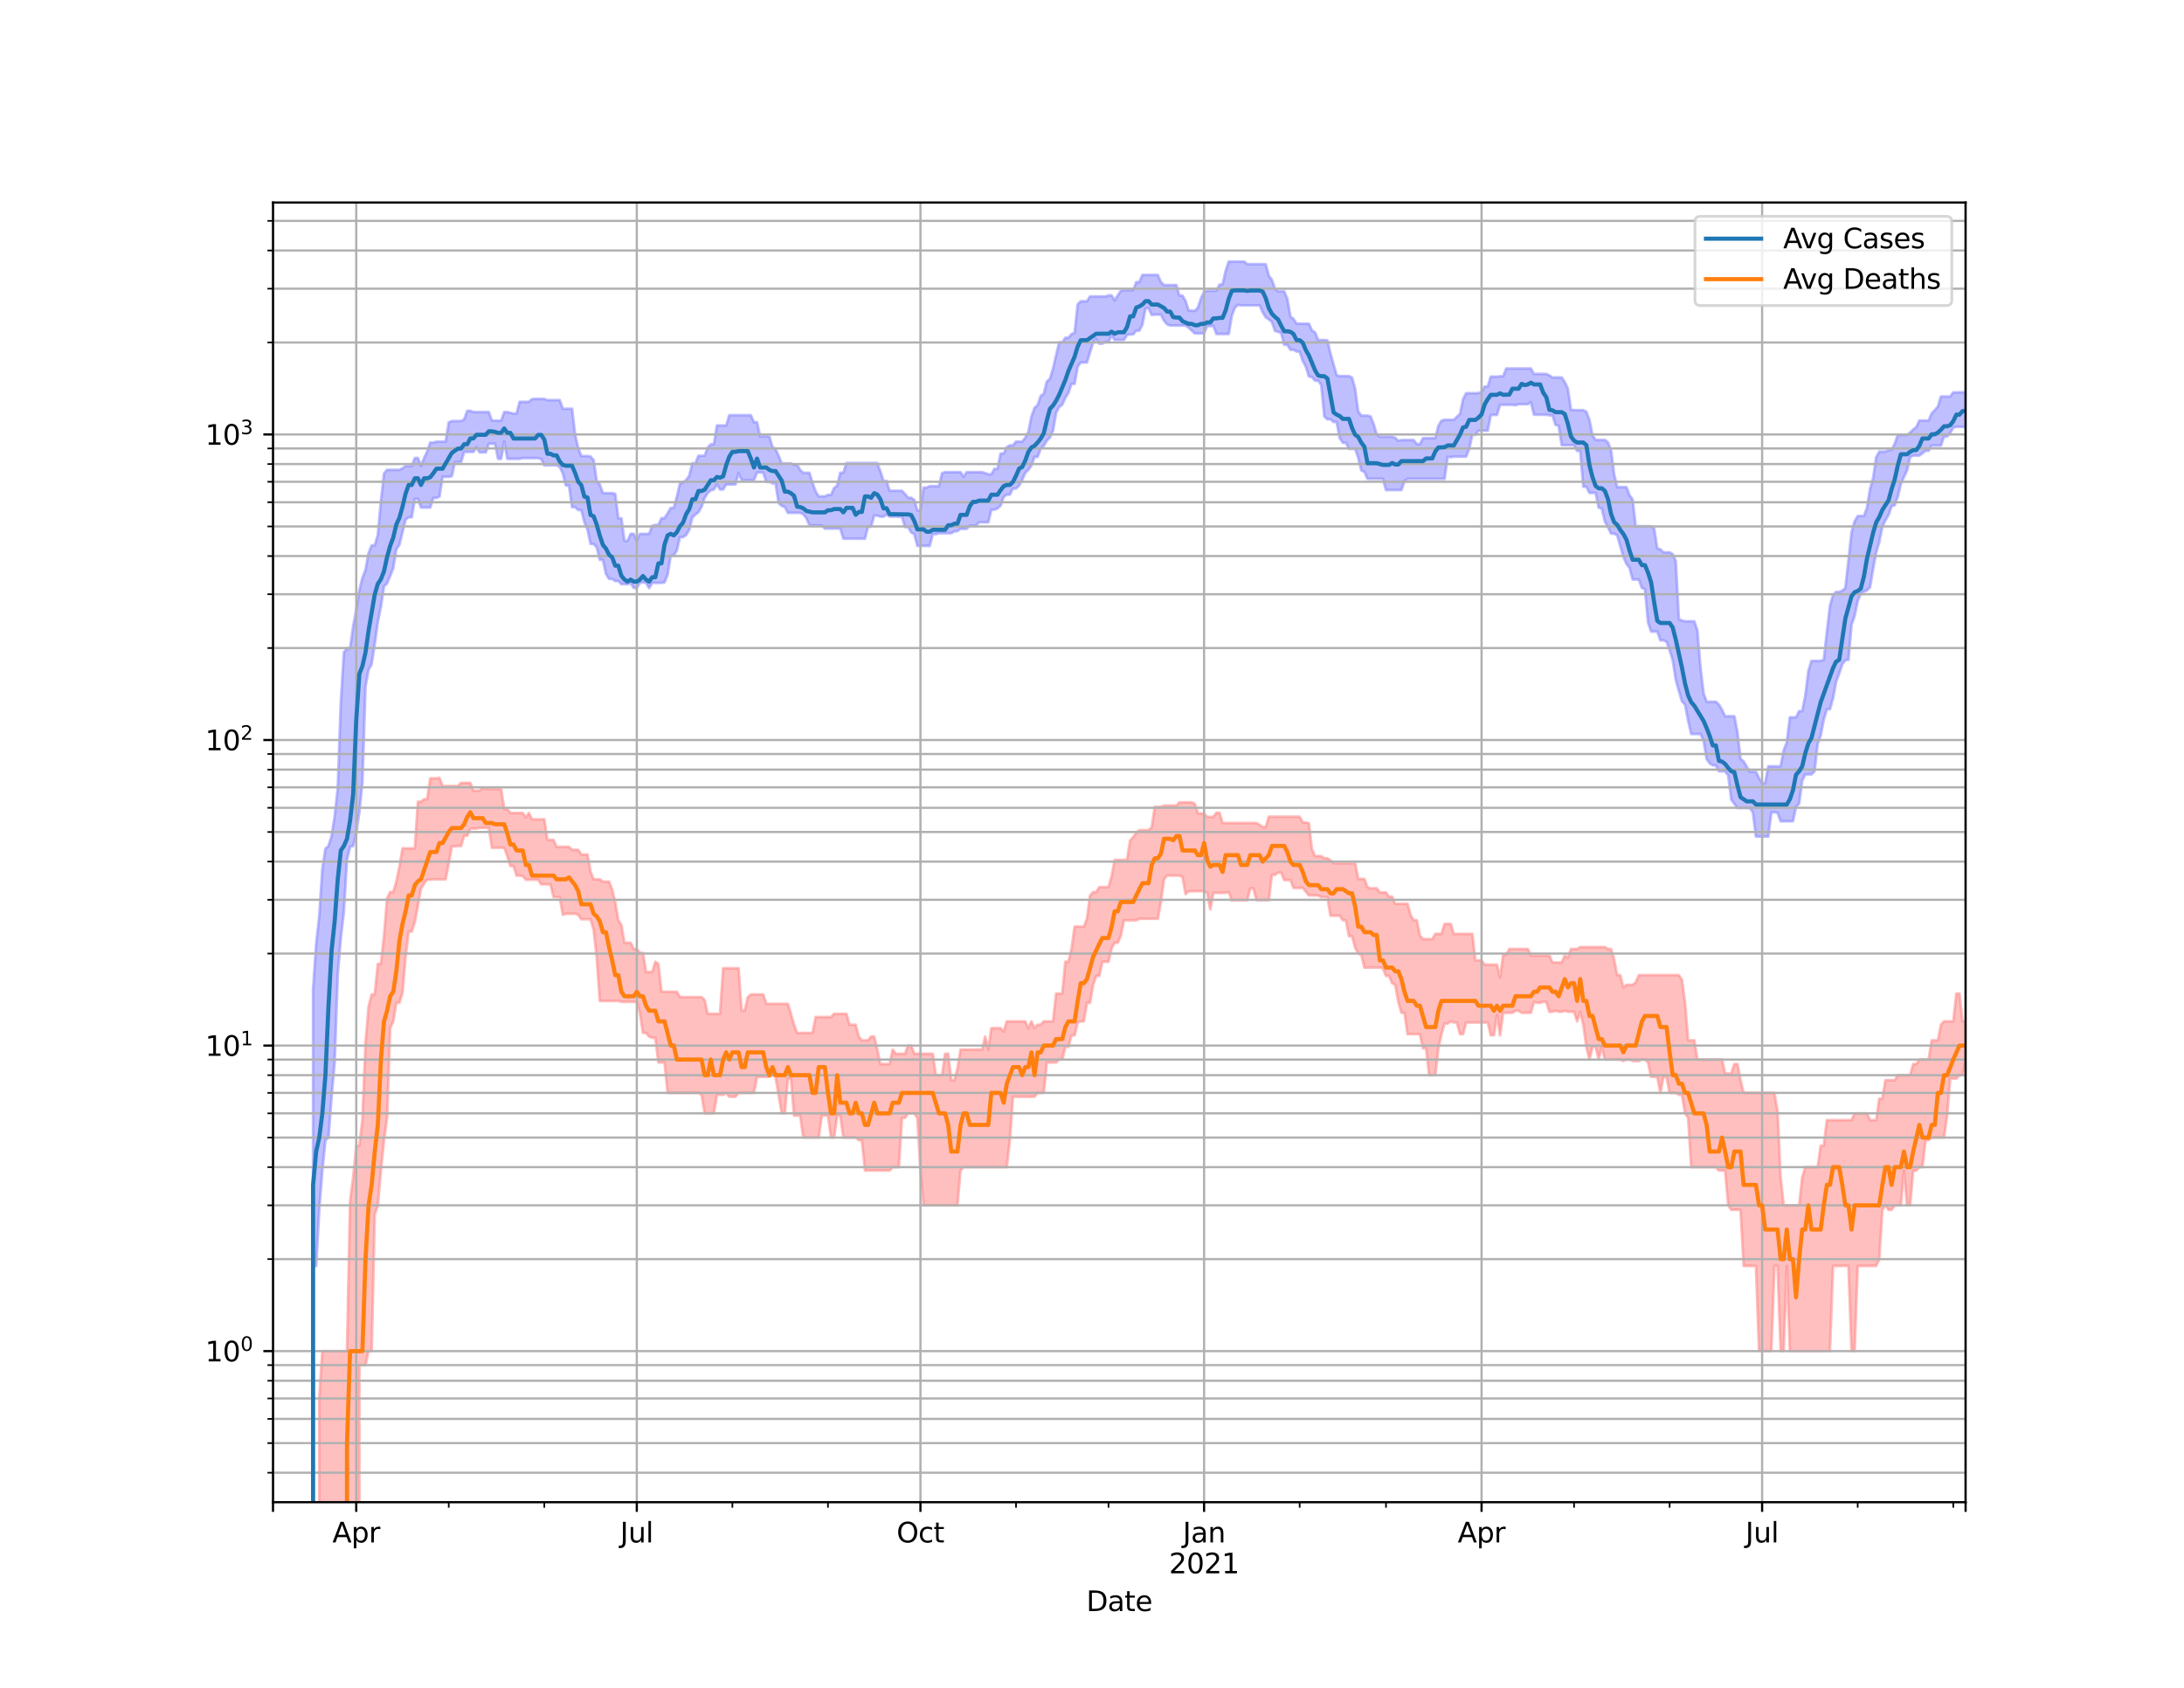 <?xml version="1.0" encoding="utf-8" standalone="no"?>
<!DOCTYPE svg PUBLIC "-//W3C//DTD SVG 1.1//EN"
  "http://www.w3.org/Graphics/SVG/1.1/DTD/svg11.dtd">
<svg height="612pt" version="1.1" viewBox="0 0 792 612" width="792pt" xmlns="http://www.w3.org/2000/svg" xmlns:xlink="http://www.w3.org/1999/xlink">
 <defs>
  <style type="text/css">*{stroke-linecap:butt;stroke-linejoin:round;}</style>
 </defs>
 <g id="figure_1">
  <g id="patch_1">
   <path d="M 0 612 
L 792 612 
L 792 0 
L 0 0 
z
" style="fill:#ffffff;"/>
  </g>
  <g id="axes_1">
   <g id="patch_2">
    <path d="M 99 544.68 
L 712.8 544.68 
L 712.8 73.44 
L 99 73.44 
z
" style="fill:#ffffff;"/>
   </g>
   <g id="PolyCollection_1">
    <path clip-path="url(#p68e2955192)" d="M 99 111282.711 
L 99 111282.711 
L 100.118 111282.711 
L 101.236 111282.711 
L 102.354 111282.711 
L 103.472 111282.711 
L 104.59 111282.711 
L 105.708 111282.711 
L 106.826 111282.711 
L 107.944 111282.711 
L 109.062 111282.711 
L 110.18 111282.711 
L 111.298 111282.711 
L 112.416 111282.711 
L 113.534 358.653 
L 114.652 342.283 
L 115.77 332.223 
L 116.889 315.133 
L 118.007 307.716 
L 119.125 306.744 
L 120.243 303.14 
L 121.361 295.964 
L 122.479 285.829 
L 123.597 254.673 
L 124.715 236.511 
L 125.833 235.043 
L 126.951 235.043 
L 128.069 227.088 
L 129.187 221.014 
L 130.305 214.054 
L 131.423 209.566 
L 132.541 206.595 
L 133.659 200.548 
L 134.777 197.771 
L 135.895 197.771 
L 137.013 193.9 
L 138.131 181.757 
L 139.249 171.7 
L 140.367 170.363 
L 141.485 170.363 
L 142.603 170.363 
L 143.721 170.363 
L 144.839 170.363 
L 145.957 169.819 
L 147.075 169 
L 148.193 169 
L 149.311 169 
L 150.43 166.057 
L 151.548 166.057 
L 152.666 169 
L 153.784 166.057 
L 154.902 163.735 
L 156.02 160.481 
L 157.138 160.481 
L 158.256 160.145 
L 159.374 160.145 
L 160.492 160.145 
L 161.61 160.145 
L 162.728 153.18 
L 163.846 152.669 
L 164.964 152.669 
L 166.082 152.669 
L 167.2 152.669 
L 168.318 152.098 
L 169.436 148.982 
L 170.554 148.982 
L 171.672 149.407 
L 172.79 149.407 
L 173.908 149.407 
L 175.026 149.407 
L 176.144 149.407 
L 177.262 149.407 
L 178.38 152.534 
L 179.498 152.534 
L 180.616 152.534 
L 181.734 152.534 
L 182.852 149.407 
L 183.97 149.407 
L 185.089 149.692 
L 186.207 149.963 
L 187.325 149.963 
L 188.443 145.704 
L 189.561 145.704 
L 190.679 145.704 
L 191.797 145.704 
L 192.915 144.71 
L 194.033 144.654 
L 195.151 144.654 
L 196.269 144.654 
L 197.387 144.654 
L 198.505 145.072 
L 199.623 145.072 
L 200.741 145.072 
L 201.859 145.072 
L 202.977 145.072 
L 204.095 148.211 
L 205.213 148.211 
L 206.331 148.211 
L 207.449 148.211 
L 208.567 157.684 
L 209.685 162.397 
L 210.803 165.355 
L 211.921 165.355 
L 213.039 165.355 
L 214.157 165.525 
L 215.275 166.856 
L 216.393 174.424 
L 217.511 175.643 
L 218.63 178.823 
L 219.748 178.823 
L 220.866 178.823 
L 221.984 178.823 
L 223.102 179.049 
L 224.22 187.933 
L 225.338 187.933 
L 226.456 196.101 
L 227.574 196.101 
L 228.692 193.573 
L 229.81 193.573 
L 230.928 196.101 
L 232.046 193.573 
L 233.164 193.573 
L 234.282 193.573 
L 235.4 193.573 
L 236.518 190.67 
L 237.636 190.327 
L 238.754 190.327 
L 239.872 187.906 
L 240.99 187.906 
L 242.108 186.13 
L 243.226 184.199 
L 244.344 184.199 
L 245.462 180.06 
L 246.58 175.252 
L 247.698 174.919 
L 248.816 174.036 
L 249.934 172.567 
L 251.052 168.003 
L 252.17 168.003 
L 253.289 165.259 
L 254.407 165.259 
L 255.525 165.259 
L 256.643 162.306 
L 257.761 161.099 
L 258.879 161.099 
L 259.997 154.274 
L 261.115 154.274 
L 262.233 154.274 
L 263.351 154.274 
L 264.469 150.559 
L 265.587 150.559 
L 266.705 150.559 
L 267.823 150.559 
L 268.941 150.559 
L 270.059 150.559 
L 271.177 150.559 
L 272.295 150.559 
L 273.413 153.101 
L 274.531 153.101 
L 275.649 158.228 
L 276.767 158.228 
L 277.885 158.228 
L 279.003 158.228 
L 280.121 162.099 
L 281.239 162.781 
L 282.357 165.287 
L 283.475 168.027 
L 284.593 168.027 
L 285.711 168.027 
L 286.83 168.027 
L 287.948 168.532 
L 289.066 168.532 
L 290.184 170.413 
L 291.302 171.443 
L 292.42 171.443 
L 293.538 171.443 
L 294.656 175.05 
L 295.774 178.184 
L 296.892 179.976 
L 298.01 179.976 
L 299.128 179.976 
L 300.246 179.449 
L 301.364 179.449 
L 302.482 176.958 
L 303.6 176.058 
L 304.718 171.423 
L 305.836 171.423 
L 306.954 167.889 
L 308.072 167.889 
L 309.19 167.889 
L 310.308 167.889 
L 311.426 167.889 
L 312.544 167.889 
L 313.662 167.889 
L 314.78 167.889 
L 315.898 167.889 
L 317.016 167.889 
L 318.134 167.889 
L 319.252 170.887 
L 320.37 174.383 
L 321.489 174.383 
L 322.607 177.948 
L 323.725 177.948 
L 324.843 177.948 
L 325.961 177.948 
L 327.079 177.97 
L 328.197 179.124 
L 329.315 180.5 
L 330.433 180.5 
L 331.551 181.227 
L 332.669 185.086 
L 333.787 185.086 
L 334.905 176.806 
L 336.023 176.806 
L 337.141 176.292 
L 338.259 176.292 
L 339.377 176.292 
L 340.495 176.292 
L 341.613 171.571 
L 342.731 171.205 
L 343.849 171.205 
L 344.967 171.205 
L 346.085 171.205 
L 347.203 171.205 
L 348.321 171.205 
L 349.439 172.851 
L 350.557 171.205 
L 351.675 171.205 
L 352.793 171.205 
L 353.911 171.205 
L 355.03 171.205 
L 356.148 171.205 
L 357.266 171.565 
L 358.384 171.972 
L 359.502 171.972 
L 360.62 169.987 
L 361.738 169.987 
L 362.856 164.447 
L 363.974 164.447 
L 365.092 162.142 
L 366.21 161.5 
L 367.328 161.5 
L 368.446 160.13 
L 369.564 160.13 
L 370.682 160.13 
L 371.8 158.738 
L 372.918 156.638 
L 374.036 151.031 
L 375.154 147.906 
L 376.272 146.897 
L 377.39 143.555 
L 378.508 142.784 
L 379.626 138.345 
L 380.744 137.367 
L 381.862 133.641 
L 382.98 128.845 
L 384.098 124.139 
L 385.216 124.139 
L 386.334 122.476 
L 387.452 122.476 
L 388.57 121.152 
L 389.689 120.687 
L 390.807 110.351 
L 391.925 109.254 
L 393.043 109.254 
L 394.161 109.254 
L 395.279 107.487 
L 396.397 107.487 
L 397.515 107.487 
L 398.633 107.487 
L 399.751 107.487 
L 400.869 107.487 
L 401.987 107.121 
L 403.105 107.121 
L 404.223 108.9 
L 405.341 107.121 
L 406.459 105.415 
L 407.577 105.249 
L 408.695 105.249 
L 409.813 105.249 
L 410.931 105.249 
L 412.049 102.301 
L 413.167 102.301 
L 414.285 99.696 
L 415.403 99.696 
L 416.521 99.696 
L 417.639 99.696 
L 418.757 99.696 
L 419.875 99.696 
L 420.993 102.301 
L 422.111 103.366 
L 423.23 103.366 
L 424.348 103.366 
L 425.466 103.366 
L 426.584 103.366 
L 427.702 107.197 
L 428.82 107.197 
L 429.938 109.157 
L 431.056 112.639 
L 432.174 112.639 
L 433.292 112.73 
L 434.41 111.544 
L 435.528 108.165 
L 436.646 105.86 
L 437.764 105.433 
L 438.882 105.433 
L 440 105.433 
L 441.118 105.433 
L 442.236 103.21 
L 443.354 103.131 
L 444.472 98.185 
L 445.59 94.86 
L 446.708 94.86 
L 447.826 94.86 
L 448.944 94.86 
L 450.062 94.86 
L 451.18 94.86 
L 452.298 95.791 
L 453.416 95.791 
L 454.534 95.791 
L 455.652 95.791 
L 456.77 95.791 
L 457.889 95.791 
L 459.007 95.791 
L 460.125 99.986 
L 461.243 101.528 
L 462.361 104.687 
L 463.479 105.653 
L 464.597 105.653 
L 465.715 105.653 
L 466.833 108.364 
L 467.951 114.754 
L 469.069 115.632 
L 470.187 117.361 
L 471.305 117.361 
L 472.423 117.361 
L 473.541 117.361 
L 474.659 117.361 
L 475.777 119.835 
L 476.895 120.521 
L 478.013 123.31 
L 479.131 123.31 
L 480.249 123.31 
L 481.367 123.416 
L 482.485 128.187 
L 483.603 132.205 
L 484.721 136.059 
L 485.839 136.374 
L 486.957 136.374 
L 488.075 136.374 
L 489.193 136.374 
L 490.311 136.945 
L 491.43 140.984 
L 492.548 149.269 
L 493.666 150.675 
L 494.784 150.675 
L 495.902 150.675 
L 497.02 150.989 
L 498.138 153.791 
L 499.256 157.448 
L 500.374 158.32 
L 501.492 158.32 
L 502.61 158.32 
L 503.728 158.32 
L 504.846 158.32 
L 505.964 158.787 
L 507.082 159.851 
L 508.2 159.564 
L 509.318 159.564 
L 510.436 159.564 
L 511.554 159.564 
L 512.672 159.564 
L 513.79 161.042 
L 514.908 161.042 
L 516.026 158.866 
L 517.144 158.866 
L 518.262 158.866 
L 519.38 158.866 
L 520.498 158.866 
L 521.616 154.378 
L 522.734 152.534 
L 523.852 152.227 
L 524.97 152.227 
L 526.089 152.227 
L 527.207 152.227 
L 528.325 151.12 
L 529.443 150.099 
L 530.561 144.736 
L 531.679 142.576 
L 532.797 142.576 
L 533.915 142.576 
L 535.033 142.576 
L 536.151 142.523 
L 537.269 142.13 
L 538.387 140.168 
L 539.505 140.168 
L 540.623 136.57 
L 541.741 136.57 
L 542.859 136.57 
L 543.977 136.439 
L 545.095 136.439 
L 546.213 133.624 
L 547.331 133.624 
L 548.449 133.624 
L 549.567 133.624 
L 550.685 133.624 
L 551.803 133.624 
L 552.921 133.624 
L 554.039 133.624 
L 555.157 133.624 
L 556.275 135.581 
L 557.393 135.581 
L 558.511 135.581 
L 559.63 135.581 
L 560.748 135.581 
L 561.866 136.12 
L 562.984 136.866 
L 564.102 136.866 
L 565.22 136.866 
L 566.338 136.866 
L 567.456 138.562 
L 568.574 140.946 
L 569.692 148.581 
L 570.81 148.721 
L 571.928 148.721 
L 573.046 148.721 
L 574.164 148.721 
L 575.282 149.318 
L 576.4 152.292 
L 577.518 157.921 
L 578.636 159.539 
L 579.754 159.539 
L 580.872 159.539 
L 581.99 159.539 
L 583.108 160.415 
L 584.226 163.261 
L 585.344 171.933 
L 586.462 176.649 
L 587.58 176.649 
L 588.698 176.649 
L 589.816 176.649 
L 590.934 179.563 
L 592.052 181.093 
L 593.17 190.824 
L 594.289 190.824 
L 595.407 190.824 
L 596.525 190.824 
L 597.643 190.824 
L 598.761 190.824 
L 599.879 191.726 
L 600.997 198.872 
L 602.115 199.179 
L 603.233 200.29 
L 604.351 200.29 
L 605.469 200.29 
L 606.587 200.926 
L 607.705 203.483 
L 608.823 224.542 
L 609.941 224.99 
L 611.059 225.284 
L 612.177 225.284 
L 613.295 225.284 
L 614.413 225.284 
L 615.531 228.581 
L 616.649 241.865 
L 617.767 251.315 
L 618.885 254.456 
L 620.003 254.456 
L 621.121 254.456 
L 622.239 254.456 
L 623.357 255.514 
L 624.475 257.393 
L 625.593 259.71 
L 626.711 259.71 
L 627.83 259.71 
L 628.948 259.71 
L 630.066 265.564 
L 631.184 275.189 
L 632.302 276.086 
L 633.42 277.989 
L 634.538 279.848 
L 635.656 279.848 
L 636.774 279.848 
L 637.892 282.101 
L 639.01 283.929 
L 640.128 283.929 
L 641.246 277.871 
L 642.364 277.871 
L 643.482 277.871 
L 644.6 277.871 
L 645.718 277.871 
L 646.836 271.97 
L 647.954 269.245 
L 649.072 260.114 
L 650.19 260.114 
L 651.308 260.114 
L 652.426 257.856 
L 653.544 257.856 
L 654.662 252.27 
L 655.78 243.331 
L 656.898 239.641 
L 658.016 239.641 
L 659.134 239.641 
L 660.252 239.641 
L 661.37 239.245 
L 662.489 229.154 
L 663.607 219.683 
L 664.725 215.702 
L 665.843 214.65 
L 666.961 214.65 
L 668.079 214.179 
L 669.197 213.174 
L 670.315 203.295 
L 671.433 193.017 
L 672.551 189.022 
L 673.669 187.116 
L 674.787 187.116 
L 675.905 187.116 
L 677.023 184.157 
L 678.141 177.334 
L 679.259 173.416 
L 680.377 165.822 
L 681.495 163.741 
L 682.613 163.741 
L 683.731 163.741 
L 684.849 163.202 
L 685.967 163.061 
L 687.085 160.887 
L 688.203 157.713 
L 689.321 157.713 
L 690.439 157.713 
L 691.557 157.713 
L 692.675 156.823 
L 693.793 155.749 
L 694.911 154.903 
L 696.03 152.491 
L 697.148 152.491 
L 698.266 152.491 
L 699.384 152.491 
L 700.502 149.868 
L 701.62 148.709 
L 702.738 147.467 
L 703.856 143.779 
L 704.974 143.779 
L 706.092 143.779 
L 707.21 143.779 
L 708.328 142.305 
L 709.446 142.305 
L 710.564 142.242 
L 711.682 142.242 
L 712.8 142.242 
L 712.8 154.976 
L 712.8 154.976 
L 711.682 154.758 
L 710.564 154.758 
L 709.446 154.758 
L 708.328 155.045 
L 707.21 157.06 
L 706.092 158.247 
L 704.974 158.33 
L 703.856 161.573 
L 702.738 161.573 
L 701.62 161.573 
L 700.502 161.573 
L 699.384 163.446 
L 698.266 163.446 
L 697.148 164.386 
L 696.03 165.191 
L 694.911 165.191 
L 693.793 165.191 
L 692.675 165.776 
L 691.557 170.589 
L 690.439 172.963 
L 689.321 175.489 
L 688.203 180.098 
L 687.085 183.171 
L 685.967 183.566 
L 684.849 186.744 
L 683.731 188.635 
L 682.613 190.949 
L 681.495 196.51 
L 680.377 200.29 
L 679.259 206.302 
L 678.141 212.93 
L 677.023 214.085 
L 675.905 214.555 
L 674.787 215.221 
L 673.669 217.963 
L 672.551 223.318 
L 671.433 226.621 
L 670.315 239.245 
L 669.197 239.376 
L 668.079 240.903 
L 666.961 244.198 
L 665.843 247.173 
L 664.725 253.21 
L 663.607 257.164 
L 662.489 257.164 
L 661.37 260.933 
L 660.252 266.667 
L 659.134 269.788 
L 658.016 279.665 
L 656.898 280.774 
L 655.78 280.774 
L 654.662 280.774 
L 653.544 283.071 
L 652.426 291.402 
L 651.308 292.582 
L 650.19 297.793 
L 649.072 297.793 
L 647.954 297.793 
L 646.836 297.793 
L 645.718 297.793 
L 644.6 294.699 
L 643.482 294.533 
L 642.364 294.533 
L 641.246 303.339 
L 640.128 303.339 
L 639.01 303.339 
L 637.892 303.339 
L 636.774 303.339 
L 635.656 294.533 
L 634.538 292.982 
L 633.42 292.982 
L 632.302 292.982 
L 631.184 292.982 
L 630.066 292.982 
L 628.948 291.479 
L 627.83 289.947 
L 626.711 281.149 
L 625.593 279.726 
L 624.475 279.665 
L 623.357 279.665 
L 622.239 277.52 
L 621.121 277.52 
L 620.003 276.769 
L 618.885 275.189 
L 617.767 268.515 
L 616.649 266.158 
L 615.531 266.158 
L 614.413 266.158 
L 613.295 266.158 
L 612.177 261.264 
L 611.059 255.514 
L 609.941 254.312 
L 608.823 250.51 
L 607.705 246.496 
L 606.587 239.376 
L 605.469 235.771 
L 604.351 232.692 
L 603.233 232.189 
L 602.115 232.189 
L 600.997 229.005 
L 599.879 229.005 
L 598.761 229.005 
L 597.643 225.719 
L 596.525 213.651 
L 595.407 213.159 
L 594.289 210.123 
L 593.17 210.123 
L 592.052 210.123 
L 590.934 205.919 
L 589.816 204.455 
L 588.698 201.884 
L 587.58 198.072 
L 586.462 194.136 
L 585.344 193.482 
L 584.226 193.482 
L 583.108 191.161 
L 581.99 189.096 
L 580.872 184.383 
L 579.754 184.073 
L 578.636 178.726 
L 577.518 178.726 
L 576.4 178.726 
L 575.282 176.484 
L 574.164 176.484 
L 573.046 163.511 
L 571.928 163.511 
L 570.81 161.427 
L 569.692 161.427 
L 568.574 161.427 
L 567.456 161.427 
L 566.338 161.427 
L 565.22 154.364 
L 564.102 154.09 
L 562.984 150.592 
L 561.866 150.592 
L 560.748 150.367 
L 559.63 150.367 
L 558.511 150.367 
L 557.393 150.367 
L 556.275 150.367 
L 555.157 145.813 
L 554.039 146.566 
L 552.921 146.566 
L 551.803 146.566 
L 550.685 146.566 
L 549.567 146.947 
L 548.449 146.77 
L 547.331 146.77 
L 546.213 146.77 
L 545.095 146.77 
L 543.977 146.77 
L 542.859 150.438 
L 541.741 150.438 
L 540.623 150.438 
L 539.505 156.173 
L 538.387 156.173 
L 537.269 156.173 
L 536.151 156.173 
L 535.033 157.626 
L 533.915 157.626 
L 532.797 162.733 
L 531.679 165.565 
L 530.561 165.565 
L 529.443 165.565 
L 528.325 165.565 
L 527.207 165.565 
L 526.089 165.793 
L 524.97 165.599 
L 523.852 173.651 
L 522.734 173.651 
L 521.616 173.651 
L 520.498 173.651 
L 519.38 173.651 
L 518.262 173.651 
L 517.144 173.651 
L 516.026 173.651 
L 514.908 173.651 
L 513.79 173.651 
L 512.672 173.651 
L 511.554 173.651 
L 510.436 173.651 
L 509.318 174.397 
L 508.2 177.698 
L 507.082 177.698 
L 505.964 177.698 
L 504.846 177.698 
L 503.728 177.698 
L 502.61 177.698 
L 501.492 173.604 
L 500.374 173.604 
L 499.256 173.604 
L 498.138 173.604 
L 497.02 173.604 
L 495.902 173.604 
L 494.784 171.09 
L 493.666 170.577 
L 492.548 165.999 
L 491.43 162.738 
L 490.311 162.738 
L 489.193 162.738 
L 488.075 160.558 
L 486.957 160.548 
L 485.839 158.861 
L 484.721 153.014 
L 483.603 153.014 
L 482.485 152.038 
L 481.367 152.038 
L 480.249 151.044 
L 479.131 139.529 
L 478.013 138.036 
L 476.895 138.036 
L 475.777 136.697 
L 474.659 136.529 
L 473.541 132.944 
L 472.423 130.851 
L 471.305 127.497 
L 470.187 127.44 
L 469.069 126.811 
L 467.951 126.811 
L 466.833 125.022 
L 465.715 125.022 
L 464.597 120.752 
L 463.479 120.299 
L 462.361 119.978 
L 461.243 116.736 
L 460.125 115.8 
L 459.007 115.059 
L 457.889 113.184 
L 456.77 110.708 
L 455.652 110.708 
L 454.534 110.708 
L 453.416 110.708 
L 452.298 110.708 
L 451.18 110.708 
L 450.062 110.708 
L 448.944 110.539 
L 447.826 111.537 
L 446.708 114.423 
L 445.59 121.105 
L 444.472 121.105 
L 443.354 121.105 
L 442.236 121.105 
L 441.118 121.105 
L 440 118.152 
L 438.882 118.229 
L 437.764 118.235 
L 436.646 120.893 
L 435.528 120.893 
L 434.41 120.893 
L 433.292 120.893 
L 432.174 119.91 
L 431.056 118.832 
L 429.938 118.034 
L 428.82 118.034 
L 427.702 118.034 
L 426.584 118.034 
L 425.466 118.034 
L 424.348 118.034 
L 423.23 117.597 
L 422.111 116.283 
L 420.993 114.072 
L 419.875 114.072 
L 418.757 114.072 
L 417.639 114.197 
L 416.521 111.795 
L 415.403 111.795 
L 414.285 117.696 
L 413.167 119.897 
L 412.049 119.897 
L 410.931 121.243 
L 409.813 121.243 
L 408.695 121.465 
L 407.577 123.274 
L 406.459 123.274 
L 405.341 123.274 
L 404.223 123.274 
L 403.105 121.604 
L 401.987 123.981 
L 400.869 123.981 
L 399.751 124.605 
L 398.633 124.605 
L 397.515 122.912 
L 396.397 124.252 
L 395.279 127.789 
L 394.161 131.426 
L 393.043 131.426 
L 391.925 131.426 
L 390.807 132.975 
L 389.689 139.163 
L 388.57 139.163 
L 387.452 142.445 
L 386.334 144.251 
L 385.216 146.75 
L 384.098 147.577 
L 382.98 149.721 
L 381.862 156.159 
L 380.744 158.639 
L 379.626 159.806 
L 378.508 161.673 
L 377.39 162.722 
L 376.272 165.673 
L 375.154 165.673 
L 374.036 168.817 
L 372.918 170.356 
L 371.8 171.443 
L 370.682 174.084 
L 369.564 176.065 
L 368.446 177.145 
L 367.328 177.145 
L 366.21 179.343 
L 365.092 179.343 
L 363.974 180.168 
L 362.856 183.344 
L 361.738 184.324 
L 360.62 184.831 
L 359.502 184.831 
L 358.384 189.394 
L 357.266 189.394 
L 356.148 189.394 
L 355.03 189.394 
L 353.911 190.594 
L 352.793 190.613 
L 351.675 190.613 
L 350.557 191.746 
L 349.439 191.746 
L 348.321 191.746 
L 347.203 192.556 
L 346.085 192.706 
L 344.967 193.34 
L 343.849 193.34 
L 342.731 193.34 
L 341.613 193.34 
L 340.495 193.34 
L 339.377 193.675 
L 338.259 193.675 
L 337.141 197.938 
L 336.023 197.938 
L 334.905 197.938 
L 333.787 197.938 
L 332.669 197.938 
L 331.551 193.675 
L 330.433 193.067 
L 329.315 191.094 
L 328.197 191.094 
L 327.079 187.375 
L 325.961 187.375 
L 324.843 187.339 
L 323.725 187.339 
L 322.607 187.339 
L 321.489 186.603 
L 320.37 187.339 
L 319.252 187.339 
L 318.134 186.938 
L 317.016 186.938 
L 315.898 190.968 
L 314.78 190.968 
L 313.662 195.324 
L 312.544 195.324 
L 311.426 195.324 
L 310.308 195.324 
L 309.19 195.324 
L 308.072 195.324 
L 306.954 195.324 
L 305.836 195.324 
L 304.718 191.658 
L 303.6 191.658 
L 302.482 191.658 
L 301.364 191.658 
L 300.246 191.658 
L 299.128 191.658 
L 298.01 190.575 
L 296.892 190.498 
L 295.774 190.498 
L 294.656 190.498 
L 293.538 190.498 
L 292.42 187.906 
L 291.302 186.427 
L 290.184 185.956 
L 289.066 185.956 
L 287.948 185.956 
L 286.83 185.956 
L 285.711 185.956 
L 284.593 183.79 
L 283.475 183.426 
L 282.357 182.382 
L 281.239 175.273 
L 280.121 175.273 
L 279.003 174.712 
L 277.885 174.712 
L 276.767 171.333 
L 275.649 171.333 
L 274.531 171.333 
L 273.413 174.091 
L 272.295 174.091 
L 271.177 174.091 
L 270.059 174.091 
L 268.941 174.091 
L 267.823 171.475 
L 266.705 175.671 
L 265.587 175.671 
L 264.469 175.671 
L 263.351 175.671 
L 262.233 177.472 
L 261.115 177.472 
L 259.997 175.65 
L 258.879 177.472 
L 257.761 177.764 
L 256.643 178.764 
L 255.525 180.531 
L 254.407 183.782 
L 253.289 185.722 
L 252.17 186.594 
L 251.052 187.635 
L 249.934 192.149 
L 248.816 193.992 
L 247.698 194.758 
L 246.58 194.758 
L 245.462 199.524 
L 244.344 201.462 
L 243.226 201.462 
L 242.108 208.347 
L 240.99 211.167 
L 239.872 211.358 
L 238.754 211.358 
L 237.636 211.358 
L 236.518 211.358 
L 235.4 213.236 
L 234.282 211.358 
L 233.164 211.167 
L 232.046 211.358 
L 230.928 213.174 
L 229.81 213.174 
L 228.692 211.417 
L 227.574 211.817 
L 226.456 211.817 
L 225.338 211.817 
L 224.22 210.686 
L 223.102 210.686 
L 221.984 209.908 
L 220.866 209.908 
L 219.748 208.085 
L 218.63 202.985 
L 217.511 202.985 
L 216.393 198.453 
L 215.275 197.23 
L 214.157 197.23 
L 213.039 192.001 
L 211.921 189.319 
L 210.803 184.933 
L 209.685 184.933 
L 208.567 183.89 
L 207.449 183.89 
L 206.331 176.037 
L 205.213 176.037 
L 204.095 171.629 
L 202.977 169.325 
L 201.859 168.677 
L 200.741 168.677 
L 199.623 168.677 
L 198.505 168.726 
L 197.387 168.726 
L 196.269 166.443 
L 195.151 166.103 
L 194.033 166.103 
L 192.915 166.103 
L 191.797 166.103 
L 190.679 166.103 
L 189.561 166.103 
L 188.443 166.362 
L 187.325 166.362 
L 186.207 166.362 
L 185.089 166.362 
L 183.97 166.362 
L 182.852 160.023 
L 181.734 166.362 
L 180.616 166.362 
L 179.498 160.908 
L 178.38 160.908 
L 177.262 160.908 
L 176.144 164.026 
L 175.026 164.026 
L 173.908 164.026 
L 172.79 162.211 
L 171.672 163.861 
L 170.554 163.861 
L 169.436 163.861 
L 168.318 163.861 
L 167.2 167.538 
L 166.082 167.538 
L 164.964 167.538 
L 163.846 172.646 
L 162.728 172.884 
L 161.61 172.884 
L 160.492 172.884 
L 159.374 180.083 
L 158.256 180.554 
L 157.138 180.554 
L 156.02 184.031 
L 154.902 184.031 
L 153.784 184.031 
L 152.666 184.031 
L 151.548 180.905 
L 150.43 180.905 
L 149.311 187.581 
L 148.193 187.581 
L 147.075 188.415 
L 145.957 192.926 
L 144.839 197.571 
L 143.721 199.156 
L 142.603 206.038 
L 141.485 208.876 
L 140.367 211.506 
L 139.249 212.612 
L 138.131 219.981 
L 137.013 225.56 
L 135.895 233.572 
L 134.777 240.767 
L 133.659 242.875 
L 132.541 248.941 
L 131.423 283.796 
L 130.305 294.45 
L 129.187 302.158 
L 128.069 306.744 
L 126.951 307.066 
L 125.833 311.695 
L 124.715 330.44 
L 123.597 340.096 
L 122.479 353.301 
L 121.361 385.266 
L 120.243 397.672 
L 119.125 412.467 
L 118.007 413.439 
L 116.889 424.422 
L 115.77 438.678 
L 114.652 459.024 
L 113.534 459.024 
L 112.416 111282.711 
L 111.298 111282.711 
L 110.18 111282.711 
L 109.062 111282.711 
L 107.944 111282.711 
L 106.826 111282.711 
L 105.708 111282.711 
L 104.59 111282.711 
L 103.472 111282.711 
L 102.354 111282.711 
L 101.236 111282.711 
L 100.118 111282.711 
L 99 111282.711 
z
" style="fill:#8080ff;fill-opacity:0.5;stroke:#8080ff;stroke-opacity:0.5;"/>
   </g>
   <g id="PolyCollection_2">
    <path clip-path="url(#p68e2955192)" d="M 99 111282.711 
L 99 111282.711 
L 100.118 111282.711 
L 101.236 111282.711 
L 102.354 111282.711 
L 103.472 111282.711 
L 104.59 111282.711 
L 105.708 111282.711 
L 106.826 111282.711 
L 107.944 111282.711 
L 109.062 111282.711 
L 110.18 111282.711 
L 111.298 111282.711 
L 112.416 111282.711 
L 113.534 111282.711 
L 114.652 111282.711 
L 115.77 507.07 
L 116.889 489.908 
L 118.007 489.908 
L 119.125 489.908 
L 120.243 489.908 
L 121.361 489.908 
L 122.479 489.908 
L 123.597 489.908 
L 124.715 489.908 
L 125.833 489.908 
L 126.951 435.469 
L 128.069 426.955 
L 129.187 415.444 
L 130.305 415.444 
L 131.423 406.163 
L 132.541 378.162 
L 133.659 365.033 
L 134.777 360.578 
L 135.895 360.578 
L 137.013 349.515 
L 138.131 349.515 
L 139.249 339.459 
L 140.367 325.775 
L 141.485 323.45 
L 142.603 323.45 
L 143.721 319.668 
L 144.839 314.25 
L 145.957 307.607 
L 147.075 307.607 
L 148.193 307.607 
L 149.311 307.607 
L 150.43 307.607 
L 151.548 290.707 
L 152.666 290.707 
L 153.784 289.796 
L 154.902 289.796 
L 156.02 282.229 
L 157.138 282.229 
L 158.256 282.229 
L 159.374 282.037 
L 160.492 285.006 
L 161.61 285.006 
L 162.728 285.006 
L 163.846 285.006 
L 164.964 285.006 
L 166.082 285.006 
L 167.2 283.862 
L 168.318 283.862 
L 169.436 283.862 
L 170.554 283.862 
L 171.672 286.667 
L 172.79 286.667 
L 173.908 286.667 
L 175.026 285.691 
L 176.144 285.899 
L 177.262 286.107 
L 178.38 286.107 
L 179.498 286.107 
L 180.616 286.107 
L 181.734 286.107 
L 182.852 293.385 
L 183.97 293.385 
L 185.089 294.782 
L 186.207 294.782 
L 187.325 294.782 
L 188.443 294.782 
L 189.561 294.782 
L 190.679 296.394 
L 191.797 294.782 
L 192.915 297.088 
L 194.033 297.088 
L 195.151 297.088 
L 196.269 297.088 
L 197.387 297.088 
L 198.505 304.549 
L 199.623 304.549 
L 200.741 304.549 
L 201.859 307.066 
L 202.977 307.066 
L 204.095 307.066 
L 205.213 307.066 
L 206.331 307.066 
L 207.449 308.155 
L 208.567 308.155 
L 209.685 308.155 
L 210.803 309.835 
L 211.921 309.835 
L 213.039 309.835 
L 214.157 316.033 
L 215.275 318.836 
L 216.393 318.836 
L 217.511 318.836 
L 218.63 319.668 
L 219.748 319.668 
L 220.866 319.668 
L 221.984 322.551 
L 223.102 327.062 
L 224.22 333.698 
L 225.338 335.413 
L 226.456 341.838 
L 227.574 341.838 
L 228.692 341.838 
L 229.81 344.108 
L 230.928 344.108 
L 232.046 345.523 
L 233.164 345.523 
L 234.282 352.464 
L 235.4 352.464 
L 236.518 352.464 
L 237.636 348.741 
L 238.754 349.515 
L 239.872 359.606 
L 240.99 359.606 
L 242.108 359.606 
L 243.226 359.606 
L 244.344 359.606 
L 245.462 359.606 
L 246.58 361.57 
L 247.698 361.57 
L 248.816 361.57 
L 249.934 361.57 
L 251.052 361.57 
L 252.17 361.57 
L 253.289 361.57 
L 254.407 361.57 
L 255.525 362.583 
L 256.643 367.615 
L 257.761 367.615 
L 258.879 367.615 
L 259.997 367.615 
L 261.115 367.615 
L 262.233 351.101 
L 263.351 351.101 
L 264.469 351.101 
L 265.587 351.101 
L 266.705 351.101 
L 267.823 351.101 
L 268.941 366.491 
L 270.059 366.491 
L 271.177 361.57 
L 272.295 360.578 
L 273.413 360.578 
L 274.531 360.578 
L 275.649 360.578 
L 276.767 360.578 
L 277.885 363.968 
L 279.003 363.968 
L 280.121 363.968 
L 281.239 363.968 
L 282.357 363.968 
L 283.475 363.968 
L 284.593 363.968 
L 285.711 363.968 
L 286.83 367.615 
L 287.948 371.561 
L 289.066 374.529 
L 290.184 374.529 
L 291.302 374.529 
L 292.42 374.529 
L 293.538 374.529 
L 294.656 374.529 
L 295.774 368.765 
L 296.892 368.765 
L 298.01 368.765 
L 299.128 368.765 
L 300.246 368.765 
L 301.364 368.765 
L 302.482 367.615 
L 303.6 367.615 
L 304.718 367.615 
L 305.836 367.615 
L 306.954 367.615 
L 308.072 371.561 
L 309.19 371.561 
L 310.308 371.561 
L 311.426 375.86 
L 312.544 377.228 
L 313.662 377.228 
L 314.78 377.228 
L 315.898 375.86 
L 317.016 375.86 
L 318.134 380.581 
L 319.252 385.816 
L 320.37 385.816 
L 321.489 385.816 
L 322.607 385.816 
L 323.725 380.581 
L 324.843 382.092 
L 325.961 382.092 
L 327.079 382.092 
L 328.197 382.092 
L 329.315 379.115 
L 330.433 379.115 
L 331.551 382.092 
L 332.669 382.092 
L 333.787 382.092 
L 334.905 382.092 
L 336.023 382.092 
L 337.141 382.092 
L 338.259 382.092 
L 339.377 389.852 
L 340.495 389.852 
L 341.613 389.852 
L 342.731 382.092 
L 343.849 382.092 
L 344.967 391.691 
L 346.085 391.691 
L 347.203 387.505 
L 348.321 380.581 
L 349.439 380.581 
L 350.557 380.581 
L 351.675 380.581 
L 352.793 380.581 
L 353.911 380.581 
L 355.03 380.581 
L 356.148 380.581 
L 357.266 375.86 
L 358.384 380.581 
L 359.502 372.811 
L 360.62 372.811 
L 361.738 372.811 
L 362.856 372.811 
L 363.974 374.094 
L 365.092 370.343 
L 366.21 370.343 
L 367.328 370.343 
L 368.446 370.343 
L 369.564 370.343 
L 370.682 370.343 
L 371.8 370.343 
L 372.918 372.811 
L 374.036 370.343 
L 375.154 372.811 
L 376.272 371.561 
L 377.39 371.561 
L 378.508 370.343 
L 379.626 370.343 
L 380.744 370.343 
L 381.862 370.343 
L 382.98 360.251 
L 384.098 360.251 
L 385.216 360.251 
L 386.334 348.741 
L 387.452 348.741 
L 388.57 344.108 
L 389.689 335.998 
L 390.807 335.998 
L 391.925 335.998 
L 393.043 335.998 
L 394.161 333.139 
L 395.279 324.831 
L 396.397 323.45 
L 397.515 323.45 
L 398.633 321.668 
L 399.751 321.668 
L 400.869 321.668 
L 401.987 321.668 
L 403.105 317.749 
L 404.223 311.814 
L 405.341 311.814 
L 406.459 311.814 
L 407.577 311.814 
L 408.695 311.814 
L 409.813 304.754 
L 410.931 303.538 
L 412.049 301.964 
L 413.167 301.005 
L 414.285 301.005 
L 415.403 301.005 
L 416.521 301.005 
L 417.639 300.066 
L 418.757 292.582 
L 419.875 292.582 
L 420.993 292.582 
L 422.111 292.106 
L 423.23 292.106 
L 424.348 292.106 
L 425.466 292.106 
L 426.584 292.106 
L 427.702 290.937 
L 428.82 290.937 
L 429.938 290.937 
L 431.056 290.937 
L 432.174 290.937 
L 433.292 291.479 
L 434.41 294.95 
L 435.528 294.95 
L 436.646 294.95 
L 437.764 296.221 
L 438.882 296.221 
L 440 296.221 
L 441.118 294.699 
L 442.236 294.699 
L 443.354 298.419 
L 444.472 298.419 
L 445.59 298.419 
L 446.708 298.419 
L 447.826 298.419 
L 448.944 298.419 
L 450.062 298.419 
L 451.18 298.419 
L 452.298 298.419 
L 453.416 298.419 
L 454.534 298.419 
L 455.652 298.419 
L 456.77 299.053 
L 457.889 299.88 
L 459.007 299.88 
L 460.125 296.136 
L 461.243 296.136 
L 462.361 296.136 
L 463.479 296.136 
L 464.597 296.136 
L 465.715 296.136 
L 466.833 296.136 
L 467.951 296.136 
L 469.069 296.136 
L 470.187 296.136 
L 471.305 296.136 
L 472.423 298.239 
L 473.541 298.239 
L 474.659 298.509 
L 475.777 308.045 
L 476.895 310.409 
L 478.013 310.409 
L 479.131 310.409 
L 480.249 311.223 
L 481.367 311.223 
L 482.485 311.933 
L 483.603 313.017 
L 484.721 313.017 
L 485.839 313.017 
L 486.957 313.017 
L 488.075 313.017 
L 489.193 313.017 
L 490.311 313.017 
L 491.43 313.017 
L 492.548 318.699 
L 493.666 318.699 
L 494.784 318.699 
L 495.902 321.668 
L 497.02 322.107 
L 498.138 322.107 
L 499.256 322.107 
L 500.374 323.601 
L 501.492 323.601 
L 502.61 323.601 
L 503.728 325.144 
L 504.846 325.144 
L 505.964 327.719 
L 507.082 327.719 
L 508.2 327.719 
L 509.318 327.719 
L 510.436 327.719 
L 511.554 331.861 
L 512.672 333.698 
L 513.79 333.698 
L 514.908 339.248 
L 516.026 340.526 
L 517.144 340.526 
L 518.262 340.526 
L 519.38 340.526 
L 520.498 338.622 
L 521.616 338.622 
L 522.734 338.622 
L 523.852 335.026 
L 524.97 335.026 
L 526.089 335.026 
L 527.207 338.622 
L 528.325 338.622 
L 529.443 338.622 
L 530.561 338.622 
L 531.679 338.622 
L 532.797 338.622 
L 533.915 338.622 
L 535.033 348.231 
L 536.151 348.231 
L 537.269 348.231 
L 538.387 349.775 
L 539.505 349.775 
L 540.623 349.775 
L 541.741 349.775 
L 542.859 349.775 
L 543.977 354.44 
L 545.095 346.247 
L 546.213 346.247 
L 547.331 344.108 
L 548.449 344.108 
L 549.567 344.108 
L 550.685 344.108 
L 551.803 344.108 
L 552.921 344.108 
L 554.039 344.108 
L 555.157 346.491 
L 556.275 346.491 
L 557.393 346.491 
L 558.511 346.491 
L 559.63 346.491 
L 560.748 346.491 
L 561.866 346.491 
L 562.984 348.997 
L 564.102 348.997 
L 565.22 348.997 
L 566.338 348.997 
L 567.456 346.491 
L 568.574 347.229 
L 569.692 344.108 
L 570.81 344.108 
L 571.928 344.108 
L 573.046 343.416 
L 574.164 343.416 
L 575.282 343.416 
L 576.4 343.416 
L 577.518 343.416 
L 578.636 343.416 
L 579.754 343.416 
L 580.872 343.416 
L 581.99 343.416 
L 583.108 344.108 
L 584.226 344.108 
L 585.344 347.979 
L 586.462 353.583 
L 587.58 353.583 
L 588.698 358.028 
L 589.816 357.105 
L 590.934 357.105 
L 592.052 357.105 
L 593.17 356.2 
L 594.289 353.583 
L 595.407 353.583 
L 596.525 353.583 
L 597.643 353.583 
L 598.761 353.583 
L 599.879 353.583 
L 600.997 353.583 
L 602.115 353.583 
L 603.233 353.583 
L 604.351 353.583 
L 605.469 353.583 
L 606.587 353.583 
L 607.705 353.583 
L 608.823 353.583 
L 609.941 355.312 
L 611.059 363.618 
L 612.177 377.228 
L 613.295 377.228 
L 614.413 377.228 
L 615.531 384.185 
L 616.649 384.185 
L 617.767 384.185 
L 618.885 384.185 
L 620.003 384.185 
L 621.121 384.185 
L 622.239 384.185 
L 623.357 384.185 
L 624.475 384.185 
L 625.593 389.254 
L 626.711 389.254 
L 627.83 389.254 
L 628.948 385.816 
L 630.066 385.816 
L 631.184 391.691 
L 632.302 396.277 
L 633.42 396.277 
L 634.538 396.277 
L 635.656 396.277 
L 636.774 396.277 
L 637.892 396.277 
L 639.01 396.277 
L 640.128 396.277 
L 641.246 396.277 
L 642.364 396.277 
L 643.482 396.277 
L 644.6 402.899 
L 645.718 426.955 
L 646.836 437.046 
L 647.954 437.046 
L 649.072 437.046 
L 650.19 437.046 
L 651.308 437.046 
L 652.426 437.046 
L 653.544 426.955 
L 654.662 423.204 
L 655.78 423.204 
L 656.898 423.204 
L 658.016 423.204 
L 659.134 423.204 
L 660.252 415.444 
L 661.37 415.444 
L 662.489 406.163 
L 663.607 406.163 
L 664.725 406.163 
L 665.843 406.163 
L 666.961 406.163 
L 668.079 406.163 
L 669.197 406.163 
L 670.315 406.163 
L 671.433 406.163 
L 672.551 403.694 
L 673.669 403.694 
L 674.787 403.694 
L 675.905 403.694 
L 677.023 403.694 
L 678.141 406.163 
L 679.259 406.163 
L 680.377 406.163 
L 681.495 398.385 
L 682.613 398.385 
L 683.731 391.691 
L 684.849 391.691 
L 685.967 391.691 
L 687.085 391.691 
L 688.203 389.852 
L 689.321 389.852 
L 690.439 389.852 
L 691.557 389.852 
L 692.675 389.852 
L 693.793 385.816 
L 694.911 385.816 
L 696.03 384.185 
L 697.148 384.185 
L 698.266 384.185 
L 699.384 384.185 
L 700.502 377.228 
L 701.62 377.228 
L 702.738 377.228 
L 703.856 371.561 
L 704.974 370.343 
L 706.092 370.343 
L 707.21 370.343 
L 708.328 370.343 
L 709.446 360.251 
L 710.564 360.251 
L 711.682 370.343 
L 712.8 370.343 
L 712.8 384.722 
L 712.8 384.722 
L 711.682 389.852 
L 710.564 389.852 
L 709.446 391.07 
L 708.328 391.07 
L 707.21 391.07 
L 706.092 404.503 
L 704.974 412.467 
L 703.856 412.467 
L 702.738 412.467 
L 701.62 412.467 
L 700.502 412.467 
L 699.384 413.439 
L 698.266 413.439 
L 697.148 423.204 
L 696.03 423.204 
L 694.911 424.422 
L 693.793 424.422 
L 692.675 437.046 
L 691.557 437.046 
L 690.439 424.422 
L 689.321 437.046 
L 688.203 437.046 
L 687.085 437.046 
L 685.967 438.678 
L 684.849 438.678 
L 683.731 437.046 
L 682.613 438.678 
L 681.495 456.556 
L 680.377 459.024 
L 679.259 459.024 
L 678.141 459.024 
L 677.023 459.024 
L 675.905 459.024 
L 674.787 459.024 
L 673.669 459.024 
L 672.551 489.908 
L 671.433 489.908 
L 670.315 459.024 
L 669.197 459.024 
L 668.079 459.024 
L 666.961 459.024 
L 665.843 459.024 
L 664.725 459.024 
L 663.607 489.908 
L 662.489 489.908 
L 661.37 489.908 
L 660.252 489.908 
L 659.134 489.908 
L 658.016 489.908 
L 656.898 489.908 
L 655.78 489.908 
L 654.662 489.908 
L 653.544 489.908 
L 652.426 489.908 
L 651.308 489.908 
L 650.19 489.908 
L 649.072 489.908 
L 647.954 459.024 
L 646.836 489.908 
L 645.718 489.908 
L 644.6 459.024 
L 643.482 459.024 
L 642.364 489.908 
L 641.246 489.908 
L 640.128 489.908 
L 639.01 489.908 
L 637.892 489.908 
L 636.774 459.024 
L 635.656 459.024 
L 634.538 459.024 
L 633.42 459.024 
L 632.302 459.024 
L 631.184 438.678 
L 630.066 438.678 
L 628.948 438.678 
L 627.83 438.678 
L 626.711 437.046 
L 625.593 424.422 
L 624.475 424.422 
L 623.357 424.422 
L 622.239 423.204 
L 621.121 423.204 
L 620.003 423.204 
L 618.885 423.204 
L 617.767 423.204 
L 616.649 423.204 
L 615.531 423.204 
L 614.413 423.204 
L 613.295 423.204 
L 612.177 405.326 
L 611.059 403.694 
L 609.941 396.97 
L 608.823 396.97 
L 607.705 396.277 
L 606.587 396.277 
L 605.469 396.277 
L 604.351 390.457 
L 603.233 390.457 
L 602.115 396.277 
L 600.997 390.457 
L 599.879 390.457 
L 598.761 390.457 
L 597.643 385.266 
L 596.525 384.185 
L 595.407 384.185 
L 594.289 384.722 
L 593.17 384.722 
L 592.052 384.722 
L 590.934 384.185 
L 589.816 384.185 
L 588.698 384.722 
L 587.58 384.185 
L 586.462 384.185 
L 585.344 384.185 
L 584.226 384.185 
L 583.108 384.185 
L 581.99 384.185 
L 580.872 379.599 
L 579.754 384.185 
L 578.636 379.599 
L 577.518 379.599 
L 576.4 384.185 
L 575.282 379.599 
L 574.164 371.561 
L 573.046 366.863 
L 571.928 370.343 
L 570.81 366.863 
L 569.692 366.863 
L 568.574 366.863 
L 567.456 366.491 
L 566.338 366.863 
L 565.22 366.863 
L 564.102 366.491 
L 562.984 366.863 
L 561.866 366.863 
L 560.748 363.27 
L 559.63 363.27 
L 558.511 363.618 
L 557.393 363.618 
L 556.275 363.27 
L 555.157 367.237 
L 554.039 367.237 
L 552.921 367.237 
L 551.803 367.237 
L 550.685 366.491 
L 549.567 366.491 
L 548.449 367.237 
L 547.331 367.237 
L 546.213 367.237 
L 545.095 367.237 
L 543.977 375.412 
L 542.859 367.995 
L 541.741 375.412 
L 540.623 375.412 
L 539.505 370.745 
L 538.387 370.745 
L 537.269 370.745 
L 536.151 370.745 
L 535.033 370.745 
L 533.915 370.745 
L 532.797 370.745 
L 531.679 370.745 
L 530.561 374.969 
L 529.443 374.969 
L 528.325 370.745 
L 527.207 370.745 
L 526.089 370.343 
L 524.97 371.151 
L 523.852 371.151 
L 522.734 374.969 
L 521.616 380.087 
L 520.498 389.852 
L 519.38 389.852 
L 518.262 389.852 
L 517.144 380.087 
L 516.026 380.087 
L 514.908 374.969 
L 513.79 374.969 
L 512.672 374.969 
L 511.554 374.969 
L 510.436 374.969 
L 509.318 367.237 
L 508.2 367.237 
L 507.082 363.27 
L 505.964 357.105 
L 504.846 356.5 
L 503.728 353.867 
L 502.61 353.867 
L 501.492 351.101 
L 500.374 350.833 
L 499.256 350.833 
L 498.138 350.833 
L 497.02 350.833 
L 495.902 350.833 
L 494.784 350.833 
L 493.666 346.247 
L 492.548 345.763 
L 491.43 343.645 
L 490.311 339.459 
L 489.193 339.459 
L 488.075 333.698 
L 486.957 333.698 
L 485.839 332.041 
L 484.721 332.041 
L 483.603 332.041 
L 482.485 332.041 
L 481.367 325.301 
L 480.249 325.301 
L 479.131 325.301 
L 478.013 324.676 
L 476.895 324.676 
L 475.777 324.676 
L 474.659 324.676 
L 473.541 323.299 
L 472.423 321.96 
L 471.305 321.96 
L 470.187 321.96 
L 469.069 321.96 
L 467.951 319.112 
L 466.833 319.112 
L 465.715 319.112 
L 464.597 316.423 
L 463.479 316.423 
L 462.361 317.214 
L 461.243 317.214 
L 460.125 326.414 
L 459.007 326.414 
L 457.889 326.414 
L 456.77 326.414 
L 455.652 326.414 
L 454.534 322.107 
L 453.416 322.107 
L 452.298 326.414 
L 451.18 326.414 
L 450.062 326.414 
L 448.944 326.414 
L 447.826 326.414 
L 446.708 326.575 
L 445.59 323.45 
L 444.472 323.754 
L 443.354 323.754 
L 442.236 323.754 
L 441.118 323.754 
L 440 323.754 
L 438.882 329.746 
L 437.764 323.754 
L 436.646 323.148 
L 435.528 323.148 
L 434.41 323.148 
L 433.292 323.148 
L 432.174 323.148 
L 431.056 323.148 
L 429.938 324.212 
L 428.82 318.019 
L 427.702 317.481 
L 426.584 317.481 
L 425.466 317.481 
L 424.348 317.481 
L 423.23 317.481 
L 422.111 318.836 
L 420.993 326.9 
L 419.875 333.139 
L 418.757 333.139 
L 417.639 333.139 
L 416.521 333.139 
L 415.403 333.139 
L 414.285 333.139 
L 413.167 333.139 
L 412.049 333.698 
L 410.931 333.698 
L 409.813 333.698 
L 408.695 333.698 
L 407.577 333.698 
L 406.459 339.248 
L 405.341 341.838 
L 404.223 341.838 
L 403.105 343.876 
L 401.987 348.741 
L 400.869 348.741 
L 399.751 348.741 
L 398.633 353.867 
L 397.515 353.867 
L 396.397 357.105 
L 395.279 363.618 
L 394.161 363.618 
L 393.043 370.343 
L 391.925 370.343 
L 390.807 370.745 
L 389.689 375.412 
L 388.57 375.412 
L 387.452 379.599 
L 386.334 379.599 
L 385.216 384.185 
L 384.098 384.185 
L 382.98 385.266 
L 381.862 385.266 
L 380.744 385.266 
L 379.626 385.266 
L 378.508 396.277 
L 377.39 396.277 
L 376.272 396.277 
L 375.154 397.672 
L 374.036 397.672 
L 372.918 397.672 
L 371.8 397.672 
L 370.682 397.672 
L 369.564 397.672 
L 368.446 397.672 
L 367.328 397.672 
L 366.21 413.439 
L 365.092 423.204 
L 363.974 423.204 
L 362.856 423.204 
L 361.738 423.204 
L 360.62 423.204 
L 359.502 423.204 
L 358.384 423.204 
L 357.266 423.204 
L 356.148 423.204 
L 355.03 423.204 
L 353.911 423.204 
L 352.793 423.204 
L 351.675 423.204 
L 350.557 423.204 
L 349.439 423.204 
L 348.321 424.422 
L 347.203 437.046 
L 346.085 437.046 
L 344.967 437.046 
L 343.849 437.046 
L 342.731 437.046 
L 341.613 437.046 
L 340.495 437.046 
L 339.377 437.046 
L 338.259 437.046 
L 337.141 437.046 
L 336.023 437.046 
L 334.905 437.046 
L 333.787 424.422 
L 332.669 405.326 
L 331.551 403.694 
L 330.433 403.694 
L 329.315 403.694 
L 328.197 405.326 
L 327.079 405.326 
L 325.961 423.204 
L 324.843 423.204 
L 323.725 423.204 
L 322.607 424.422 
L 321.489 424.422 
L 320.37 424.422 
L 319.252 424.422 
L 318.134 424.422 
L 317.016 424.422 
L 315.898 424.422 
L 314.78 424.422 
L 313.662 424.422 
L 312.544 413.439 
L 311.426 413.439 
L 310.308 412.467 
L 309.19 412.467 
L 308.072 412.467 
L 306.954 412.467 
L 305.836 412.467 
L 304.718 404.503 
L 303.6 404.503 
L 302.482 412.467 
L 301.364 412.467 
L 300.246 404.503 
L 299.128 404.503 
L 298.01 404.503 
L 296.892 412.467 
L 295.774 412.467 
L 294.656 412.467 
L 293.538 412.467 
L 292.42 412.467 
L 291.302 412.467 
L 290.184 404.503 
L 289.066 404.503 
L 287.948 404.503 
L 286.83 391.07 
L 285.711 391.07 
L 284.593 403.694 
L 283.475 403.694 
L 282.357 396.97 
L 281.239 390.457 
L 280.121 389.852 
L 279.003 390.457 
L 277.885 390.457 
L 276.767 390.457 
L 275.649 390.457 
L 274.531 390.457 
L 273.413 396.277 
L 272.295 396.277 
L 271.177 396.277 
L 270.059 396.277 
L 268.941 396.277 
L 267.823 396.277 
L 266.705 397.672 
L 265.587 397.672 
L 264.469 397.672 
L 263.351 396.277 
L 262.233 396.97 
L 261.115 396.97 
L 259.997 396.97 
L 258.879 403.694 
L 257.761 403.694 
L 256.643 403.694 
L 255.525 403.694 
L 254.407 396.97 
L 253.289 396.277 
L 252.17 396.277 
L 251.052 396.277 
L 249.934 396.277 
L 248.816 396.277 
L 247.698 396.277 
L 246.58 396.277 
L 245.462 396.277 
L 244.344 396.277 
L 243.226 396.277 
L 242.108 396.277 
L 240.99 385.266 
L 239.872 385.266 
L 238.754 385.266 
L 237.636 376.312 
L 236.518 376.312 
L 235.4 375.86 
L 234.282 374.529 
L 233.164 374.529 
L 232.046 367.237 
L 230.928 363.27 
L 229.81 363.27 
L 228.692 363.27 
L 227.574 363.27 
L 226.456 363.27 
L 225.338 363.27 
L 224.22 362.925 
L 223.102 362.925 
L 221.984 362.925 
L 220.866 362.925 
L 219.748 362.925 
L 218.63 362.925 
L 217.511 362.925 
L 216.393 347.229 
L 215.275 337.191 
L 214.157 333.325 
L 213.039 333.325 
L 211.921 333.325 
L 210.803 333.325 
L 209.685 331.681 
L 208.567 331.323 
L 207.449 331.323 
L 206.331 331.323 
L 205.213 331.323 
L 204.095 331.681 
L 202.977 325.301 
L 201.859 325.301 
L 200.741 325.301 
L 199.623 320.658 
L 198.505 320.658 
L 197.387 320.658 
L 196.269 320.658 
L 195.151 318.974 
L 194.033 318.974 
L 192.915 318.974 
L 191.797 318.974 
L 190.679 318.974 
L 189.561 317.615 
L 188.443 317.481 
L 187.325 317.481 
L 186.207 314.001 
L 185.089 314.001 
L 183.97 310.409 
L 182.852 307.39 
L 181.734 307.39 
L 180.616 307.39 
L 179.498 307.39 
L 178.38 307.39 
L 177.262 300.159 
L 176.144 300.159 
L 175.026 300.159 
L 173.908 300.159 
L 172.79 300.439 
L 171.672 300.439 
L 170.554 300.439 
L 169.436 303.041 
L 168.318 303.041 
L 167.2 306.744 
L 166.082 306.744 
L 164.964 306.851 
L 163.846 306.851 
L 162.728 313.017 
L 161.61 318.836 
L 160.492 318.836 
L 159.374 318.836 
L 158.256 318.836 
L 157.138 318.836 
L 156.02 318.974 
L 154.902 318.974 
L 153.784 320.373 
L 152.666 322.254 
L 151.548 328.385 
L 150.43 334.263 
L 149.311 337.799 
L 148.193 337.799 
L 147.075 346.981 
L 145.957 359.927 
L 144.839 363.618 
L 143.721 363.618 
L 142.603 370.343 
L 141.485 372.811 
L 140.367 405.326 
L 139.249 413.439 
L 138.131 424.422 
L 137.013 437.046 
L 135.895 440.366 
L 134.777 489.908 
L 133.659 489.908 
L 132.541 494.978 
L 131.423 494.978 
L 130.305 494.978 
L 129.187 111282.711 
L 128.069 111282.711 
L 126.951 111282.711 
L 125.833 111282.711 
L 124.715 111282.711 
L 123.597 111282.711 
L 122.479 111282.711 
L 121.361 111282.711 
L 120.243 111282.711 
L 119.125 111282.711 
L 118.007 111282.711 
L 116.889 111282.711 
L 115.77 111282.711 
L 114.652 111282.711 
L 113.534 111282.711 
L 112.416 111282.711 
L 111.298 111282.711 
L 110.18 111282.711 
L 109.062 111282.711 
L 107.944 111282.711 
L 106.826 111282.711 
L 105.708 111282.711 
L 104.59 111282.711 
L 103.472 111282.711 
L 102.354 111282.711 
L 101.236 111282.711 
L 100.118 111282.711 
L 99 111282.711 
z
" style="fill:#ff8080;fill-opacity:0.5;stroke:#ff8080;stroke-opacity:0.5;"/>
   </g>
   <g id="matplotlib.axis_1">
    <g id="xtick_1">
     <g id="line2d_1">
      <path clip-path="url(#p68e2955192)" d="M 99 544.68 
L 99 73.44 
" style="fill:none;stroke:#b0b0b0;stroke-linecap:square;stroke-width:0.8;"/>
     </g>
     <g id="line2d_2">
      <defs>
       <path d="M 0 0 
L 0 3.5 
" id="m4abed1d830" style="stroke:#000000;stroke-width:0.8;"/>
      </defs>
      <g>
       <use style="stroke:#000000;stroke-width:0.8;" x="99" xlink:href="#m4abed1d830" y="544.68"/>
      </g>
     </g>
    </g>
    <g id="xtick_2">
     <g id="line2d_3">
      <path clip-path="url(#p68e2955192)" d="M 129.187 544.68 
L 129.187 73.44 
" style="fill:none;stroke:#b0b0b0;stroke-linecap:square;stroke-width:0.8;"/>
     </g>
     <g id="line2d_4">
      <g>
       <use style="stroke:#000000;stroke-width:0.8;" x="129.187" xlink:href="#m4abed1d830" y="544.68"/>
      </g>
     </g>
     <g id="text_1">
      <!-- Apr -->
      <g transform="translate(120.537 559.278)scale(0.1 -0.1)">
       <defs>
        <path d="M 2188 4044 
L 1331 1722 
L 3047 1722 
L 2188 4044 
z
M 1831 4666 
L 2547 4666 
L 4325 0 
L 3669 0 
L 3244 1197 
L 1141 1197 
L 716 0 
L 50 0 
L 1831 4666 
z
" id="DejaVuSans-41" transform="scale(0.016)"/>
        <path d="M 1159 525 
L 1159 -1331 
L 581 -1331 
L 581 3500 
L 1159 3500 
L 1159 2969 
Q 1341 3281 1617 3432 
Q 1894 3584 2278 3584 
Q 2916 3584 3314 3078 
Q 3713 2572 3713 1747 
Q 3713 922 3314 415 
Q 2916 -91 2278 -91 
Q 1894 -91 1617 61 
Q 1341 213 1159 525 
z
M 3116 1747 
Q 3116 2381 2855 2742 
Q 2594 3103 2138 3103 
Q 1681 3103 1420 2742 
Q 1159 2381 1159 1747 
Q 1159 1113 1420 752 
Q 1681 391 2138 391 
Q 2594 391 2855 752 
Q 3116 1113 3116 1747 
z
" id="DejaVuSans-70" transform="scale(0.016)"/>
        <path d="M 2631 2963 
Q 2534 3019 2420 3045 
Q 2306 3072 2169 3072 
Q 1681 3072 1420 2755 
Q 1159 2438 1159 1844 
L 1159 0 
L 581 0 
L 581 3500 
L 1159 3500 
L 1159 2956 
Q 1341 3275 1631 3429 
Q 1922 3584 2338 3584 
Q 2397 3584 2469 3576 
Q 2541 3569 2628 3553 
L 2631 2963 
z
" id="DejaVuSans-72" transform="scale(0.016)"/>
       </defs>
       <use xlink:href="#DejaVuSans-41"/>
       <use x="68.408" xlink:href="#DejaVuSans-70"/>
       <use x="131.885" xlink:href="#DejaVuSans-72"/>
      </g>
     </g>
    </g>
    <g id="xtick_3">
     <g id="line2d_5">
      <path clip-path="url(#p68e2955192)" d="M 230.928 544.68 
L 230.928 73.44 
" style="fill:none;stroke:#b0b0b0;stroke-linecap:square;stroke-width:0.8;"/>
     </g>
     <g id="line2d_6">
      <g>
       <use style="stroke:#000000;stroke-width:0.8;" x="230.928" xlink:href="#m4abed1d830" y="544.68"/>
      </g>
     </g>
     <g id="text_2">
      <!-- Jul -->
      <g transform="translate(224.895 559.278)scale(0.1 -0.1)">
       <defs>
        <path d="M 628 4666 
L 1259 4666 
L 1259 325 
Q 1259 -519 939 -900 
Q 619 -1281 -91 -1281 
L -331 -1281 
L -331 -750 
L -134 -750 
Q 284 -750 456 -515 
Q 628 -281 628 325 
L 628 4666 
z
" id="DejaVuSans-4a" transform="scale(0.016)"/>
        <path d="M 544 1381 
L 544 3500 
L 1119 3500 
L 1119 1403 
Q 1119 906 1312 657 
Q 1506 409 1894 409 
Q 2359 409 2629 706 
Q 2900 1003 2900 1516 
L 2900 3500 
L 3475 3500 
L 3475 0 
L 2900 0 
L 2900 538 
Q 2691 219 2414 64 
Q 2138 -91 1772 -91 
Q 1169 -91 856 284 
Q 544 659 544 1381 
z
M 1991 3584 
L 1991 3584 
z
" id="DejaVuSans-75" transform="scale(0.016)"/>
        <path d="M 603 4863 
L 1178 4863 
L 1178 0 
L 603 0 
L 603 4863 
z
" id="DejaVuSans-6c" transform="scale(0.016)"/>
       </defs>
       <use xlink:href="#DejaVuSans-4a"/>
       <use x="29.492" xlink:href="#DejaVuSans-75"/>
       <use x="92.871" xlink:href="#DejaVuSans-6c"/>
      </g>
     </g>
    </g>
    <g id="xtick_4">
     <g id="line2d_7">
      <path clip-path="url(#p68e2955192)" d="M 333.787 544.68 
L 333.787 73.44 
" style="fill:none;stroke:#b0b0b0;stroke-linecap:square;stroke-width:0.8;"/>
     </g>
     <g id="line2d_8">
      <g>
       <use style="stroke:#000000;stroke-width:0.8;" x="333.787" xlink:href="#m4abed1d830" y="544.68"/>
      </g>
     </g>
     <g id="text_3">
      <!-- Oct -->
      <g transform="translate(325.142 559.278)scale(0.1 -0.1)">
       <defs>
        <path d="M 2522 4238 
Q 1834 4238 1429 3725 
Q 1025 3213 1025 2328 
Q 1025 1447 1429 934 
Q 1834 422 2522 422 
Q 3209 422 3611 934 
Q 4013 1447 4013 2328 
Q 4013 3213 3611 3725 
Q 3209 4238 2522 4238 
z
M 2522 4750 
Q 3503 4750 4090 4092 
Q 4678 3434 4678 2328 
Q 4678 1225 4090 567 
Q 3503 -91 2522 -91 
Q 1538 -91 948 565 
Q 359 1222 359 2328 
Q 359 3434 948 4092 
Q 1538 4750 2522 4750 
z
" id="DejaVuSans-4f" transform="scale(0.016)"/>
        <path d="M 3122 3366 
L 3122 2828 
Q 2878 2963 2633 3030 
Q 2388 3097 2138 3097 
Q 1578 3097 1268 2742 
Q 959 2388 959 1747 
Q 959 1106 1268 751 
Q 1578 397 2138 397 
Q 2388 397 2633 464 
Q 2878 531 3122 666 
L 3122 134 
Q 2881 22 2623 -34 
Q 2366 -91 2075 -91 
Q 1284 -91 818 406 
Q 353 903 353 1747 
Q 353 2603 823 3093 
Q 1294 3584 2113 3584 
Q 2378 3584 2631 3529 
Q 2884 3475 3122 3366 
z
" id="DejaVuSans-63" transform="scale(0.016)"/>
        <path d="M 1172 4494 
L 1172 3500 
L 2356 3500 
L 2356 3053 
L 1172 3053 
L 1172 1153 
Q 1172 725 1289 603 
Q 1406 481 1766 481 
L 2356 481 
L 2356 0 
L 1766 0 
Q 1100 0 847 248 
Q 594 497 594 1153 
L 594 3053 
L 172 3053 
L 172 3500 
L 594 3500 
L 594 4494 
L 1172 4494 
z
" id="DejaVuSans-74" transform="scale(0.016)"/>
       </defs>
       <use xlink:href="#DejaVuSans-4f"/>
       <use x="78.711" xlink:href="#DejaVuSans-63"/>
       <use x="133.691" xlink:href="#DejaVuSans-74"/>
      </g>
     </g>
    </g>
    <g id="xtick_5">
     <g id="line2d_9">
      <path clip-path="url(#p68e2955192)" d="M 436.646 544.68 
L 436.646 73.44 
" style="fill:none;stroke:#b0b0b0;stroke-linecap:square;stroke-width:0.8;"/>
     </g>
     <g id="line2d_10">
      <g>
       <use style="stroke:#000000;stroke-width:0.8;" x="436.646" xlink:href="#m4abed1d830" y="544.68"/>
      </g>
     </g>
     <g id="text_4">
      <!-- Jan -->
      <g transform="translate(428.938 559.278)scale(0.1 -0.1)">
       <defs>
        <path d="M 2194 1759 
Q 1497 1759 1228 1600 
Q 959 1441 959 1056 
Q 959 750 1161 570 
Q 1363 391 1709 391 
Q 2188 391 2477 730 
Q 2766 1069 2766 1631 
L 2766 1759 
L 2194 1759 
z
M 3341 1997 
L 3341 0 
L 2766 0 
L 2766 531 
Q 2569 213 2275 61 
Q 1981 -91 1556 -91 
Q 1019 -91 701 211 
Q 384 513 384 1019 
Q 384 1609 779 1909 
Q 1175 2209 1959 2209 
L 2766 2209 
L 2766 2266 
Q 2766 2663 2505 2880 
Q 2244 3097 1772 3097 
Q 1472 3097 1187 3025 
Q 903 2953 641 2809 
L 641 3341 
Q 956 3463 1253 3523 
Q 1550 3584 1831 3584 
Q 2591 3584 2966 3190 
Q 3341 2797 3341 1997 
z
" id="DejaVuSans-61" transform="scale(0.016)"/>
        <path d="M 3513 2113 
L 3513 0 
L 2938 0 
L 2938 2094 
Q 2938 2591 2744 2837 
Q 2550 3084 2163 3084 
Q 1697 3084 1428 2787 
Q 1159 2491 1159 1978 
L 1159 0 
L 581 0 
L 581 3500 
L 1159 3500 
L 1159 2956 
Q 1366 3272 1645 3428 
Q 1925 3584 2291 3584 
Q 2894 3584 3203 3211 
Q 3513 2838 3513 2113 
z
" id="DejaVuSans-6e" transform="scale(0.016)"/>
       </defs>
       <use xlink:href="#DejaVuSans-4a"/>
       <use x="29.492" xlink:href="#DejaVuSans-61"/>
       <use x="90.771" xlink:href="#DejaVuSans-6e"/>
      </g>
      <!-- 2021 -->
      <g transform="translate(423.921 570.476)scale(0.1 -0.1)">
       <defs>
        <path d="M 1228 531 
L 3431 531 
L 3431 0 
L 469 0 
L 469 531 
Q 828 903 1448 1529 
Q 2069 2156 2228 2338 
Q 2531 2678 2651 2914 
Q 2772 3150 2772 3378 
Q 2772 3750 2511 3984 
Q 2250 4219 1831 4219 
Q 1534 4219 1204 4116 
Q 875 4013 500 3803 
L 500 4441 
Q 881 4594 1212 4672 
Q 1544 4750 1819 4750 
Q 2544 4750 2975 4387 
Q 3406 4025 3406 3419 
Q 3406 3131 3298 2873 
Q 3191 2616 2906 2266 
Q 2828 2175 2409 1742 
Q 1991 1309 1228 531 
z
" id="DejaVuSans-32" transform="scale(0.016)"/>
        <path d="M 2034 4250 
Q 1547 4250 1301 3770 
Q 1056 3291 1056 2328 
Q 1056 1369 1301 889 
Q 1547 409 2034 409 
Q 2525 409 2770 889 
Q 3016 1369 3016 2328 
Q 3016 3291 2770 3770 
Q 2525 4250 2034 4250 
z
M 2034 4750 
Q 2819 4750 3233 4129 
Q 3647 3509 3647 2328 
Q 3647 1150 3233 529 
Q 2819 -91 2034 -91 
Q 1250 -91 836 529 
Q 422 1150 422 2328 
Q 422 3509 836 4129 
Q 1250 4750 2034 4750 
z
" id="DejaVuSans-30" transform="scale(0.016)"/>
        <path d="M 794 531 
L 1825 531 
L 1825 4091 
L 703 3866 
L 703 4441 
L 1819 4666 
L 2450 4666 
L 2450 531 
L 3481 531 
L 3481 0 
L 794 0 
L 794 531 
z
" id="DejaVuSans-31" transform="scale(0.016)"/>
       </defs>
       <use xlink:href="#DejaVuSans-32"/>
       <use x="63.623" xlink:href="#DejaVuSans-30"/>
       <use x="127.246" xlink:href="#DejaVuSans-32"/>
       <use x="190.869" xlink:href="#DejaVuSans-31"/>
      </g>
     </g>
    </g>
    <g id="xtick_6">
     <g id="line2d_11">
      <path clip-path="url(#p68e2955192)" d="M 537.269 544.68 
L 537.269 73.44 
" style="fill:none;stroke:#b0b0b0;stroke-linecap:square;stroke-width:0.8;"/>
     </g>
     <g id="line2d_12">
      <g>
       <use style="stroke:#000000;stroke-width:0.8;" x="537.269" xlink:href="#m4abed1d830" y="544.68"/>
      </g>
     </g>
     <g id="text_5">
      <!-- Apr -->
      <g transform="translate(528.619 559.278)scale(0.1 -0.1)">
       <use xlink:href="#DejaVuSans-41"/>
       <use x="68.408" xlink:href="#DejaVuSans-70"/>
       <use x="131.885" xlink:href="#DejaVuSans-72"/>
      </g>
     </g>
    </g>
    <g id="xtick_7">
     <g id="line2d_13">
      <path clip-path="url(#p68e2955192)" d="M 639.01 544.68 
L 639.01 73.44 
" style="fill:none;stroke:#b0b0b0;stroke-linecap:square;stroke-width:0.8;"/>
     </g>
     <g id="line2d_14">
      <g>
       <use style="stroke:#000000;stroke-width:0.8;" x="639.01" xlink:href="#m4abed1d830" y="544.68"/>
      </g>
     </g>
     <g id="text_6">
      <!-- Jul -->
      <g transform="translate(632.977 559.278)scale(0.1 -0.1)">
       <use xlink:href="#DejaVuSans-4a"/>
       <use x="29.492" xlink:href="#DejaVuSans-75"/>
       <use x="92.871" xlink:href="#DejaVuSans-6c"/>
      </g>
     </g>
    </g>
    <g id="xtick_8">
     <g id="line2d_15">
      <path clip-path="url(#p68e2955192)" d="M 712.8 544.68 
L 712.8 73.44 
" style="fill:none;stroke:#b0b0b0;stroke-linecap:square;stroke-width:0.8;"/>
     </g>
     <g id="line2d_16">
      <g>
       <use style="stroke:#000000;stroke-width:0.8;" x="712.8" xlink:href="#m4abed1d830" y="544.68"/>
      </g>
     </g>
    </g>
    <g id="xtick_9">
     <g id="line2d_17">
      <defs>
       <path d="M 0 0 
L 0 2 
" id="mbe9820739d" style="stroke:#000000;stroke-width:0.6;"/>
      </defs>
      <g>
       <use style="stroke:#000000;stroke-width:0.6;" x="162.728" xlink:href="#mbe9820739d" y="544.68"/>
      </g>
     </g>
    </g>
    <g id="xtick_10">
     <g id="line2d_18">
      <g>
       <use style="stroke:#000000;stroke-width:0.6;" x="197.387" xlink:href="#mbe9820739d" y="544.68"/>
      </g>
     </g>
    </g>
    <g id="xtick_11">
     <g id="line2d_19">
      <g>
       <use style="stroke:#000000;stroke-width:0.6;" x="265.587" xlink:href="#mbe9820739d" y="544.68"/>
      </g>
     </g>
    </g>
    <g id="xtick_12">
     <g id="line2d_20">
      <g>
       <use style="stroke:#000000;stroke-width:0.6;" x="300.246" xlink:href="#mbe9820739d" y="544.68"/>
      </g>
     </g>
    </g>
    <g id="xtick_13">
     <g id="line2d_21">
      <g>
       <use style="stroke:#000000;stroke-width:0.6;" x="368.446" xlink:href="#mbe9820739d" y="544.68"/>
      </g>
     </g>
    </g>
    <g id="xtick_14">
     <g id="line2d_22">
      <g>
       <use style="stroke:#000000;stroke-width:0.6;" x="401.987" xlink:href="#mbe9820739d" y="544.68"/>
      </g>
     </g>
    </g>
    <g id="xtick_15">
     <g id="line2d_23">
      <g>
       <use style="stroke:#000000;stroke-width:0.6;" x="471.305" xlink:href="#mbe9820739d" y="544.68"/>
      </g>
     </g>
    </g>
    <g id="xtick_16">
     <g id="line2d_24">
      <g>
       <use style="stroke:#000000;stroke-width:0.6;" x="502.61" xlink:href="#mbe9820739d" y="544.68"/>
      </g>
     </g>
    </g>
    <g id="xtick_17">
     <g id="line2d_25">
      <g>
       <use style="stroke:#000000;stroke-width:0.6;" x="570.81" xlink:href="#mbe9820739d" y="544.68"/>
      </g>
     </g>
    </g>
    <g id="xtick_18">
     <g id="line2d_26">
      <g>
       <use style="stroke:#000000;stroke-width:0.6;" x="605.469" xlink:href="#mbe9820739d" y="544.68"/>
      </g>
     </g>
    </g>
    <g id="xtick_19">
     <g id="line2d_27">
      <g>
       <use style="stroke:#000000;stroke-width:0.6;" x="673.669" xlink:href="#mbe9820739d" y="544.68"/>
      </g>
     </g>
    </g>
    <g id="xtick_20">
     <g id="line2d_28">
      <g>
       <use style="stroke:#000000;stroke-width:0.6;" x="708.328" xlink:href="#mbe9820739d" y="544.68"/>
      </g>
     </g>
    </g>
    <g id="text_7">
     <!-- Date -->
     <g transform="translate(393.949 584.154)scale(0.1 -0.1)">
      <defs>
       <path d="M 1259 4147 
L 1259 519 
L 2022 519 
Q 2988 519 3436 956 
Q 3884 1394 3884 2338 
Q 3884 3275 3436 3711 
Q 2988 4147 2022 4147 
L 1259 4147 
z
M 628 4666 
L 1925 4666 
Q 3281 4666 3915 4102 
Q 4550 3538 4550 2338 
Q 4550 1131 3912 565 
Q 3275 0 1925 0 
L 628 0 
L 628 4666 
z
" id="DejaVuSans-44" transform="scale(0.016)"/>
       <path d="M 3597 1894 
L 3597 1613 
L 953 1613 
Q 991 1019 1311 708 
Q 1631 397 2203 397 
Q 2534 397 2845 478 
Q 3156 559 3463 722 
L 3463 178 
Q 3153 47 2828 -22 
Q 2503 -91 2169 -91 
Q 1331 -91 842 396 
Q 353 884 353 1716 
Q 353 2575 817 3079 
Q 1281 3584 2069 3584 
Q 2775 3584 3186 3129 
Q 3597 2675 3597 1894 
z
M 3022 2063 
Q 3016 2534 2758 2815 
Q 2500 3097 2075 3097 
Q 1594 3097 1305 2825 
Q 1016 2553 972 2059 
L 3022 2063 
z
" id="DejaVuSans-65" transform="scale(0.016)"/>
      </defs>
      <use xlink:href="#DejaVuSans-44"/>
      <use x="77.002" xlink:href="#DejaVuSans-61"/>
      <use x="138.281" xlink:href="#DejaVuSans-74"/>
      <use x="177.49" xlink:href="#DejaVuSans-65"/>
     </g>
    </g>
   </g>
   <g id="matplotlib.axis_2">
    <g id="ytick_1">
     <g id="line2d_29">
      <path clip-path="url(#p68e2955192)" d="M 99 489.908 
L 712.8 489.908 
" style="fill:none;stroke:#b0b0b0;stroke-linecap:square;stroke-width:0.8;"/>
     </g>
     <g id="line2d_30">
      <defs>
       <path d="M 0 0 
L -3.5 0 
" id="me91a084207" style="stroke:#000000;stroke-width:0.8;"/>
      </defs>
      <g>
       <use style="stroke:#000000;stroke-width:0.8;" x="99" xlink:href="#me91a084207" y="489.908"/>
      </g>
     </g>
     <g id="text_8">
      <!-- $\mathdefault{10^{0}}$ -->
      <g transform="translate(74.4 493.707)scale(0.1 -0.1)">
       <use transform="translate(0 0.766)" xlink:href="#DejaVuSans-31"/>
       <use transform="translate(63.623 0.766)" xlink:href="#DejaVuSans-30"/>
       <use transform="translate(128.203 39.047)scale(0.7)" xlink:href="#DejaVuSans-30"/>
      </g>
     </g>
    </g>
    <g id="ytick_2">
     <g id="line2d_31">
      <path clip-path="url(#p68e2955192)" d="M 99 379.115 
L 712.8 379.115 
" style="fill:none;stroke:#b0b0b0;stroke-linecap:square;stroke-width:0.8;"/>
     </g>
     <g id="line2d_32">
      <g>
       <use style="stroke:#000000;stroke-width:0.8;" x="99" xlink:href="#me91a084207" y="379.115"/>
      </g>
     </g>
     <g id="text_9">
      <!-- $\mathdefault{10^{1}}$ -->
      <g transform="translate(74.4 382.914)scale(0.1 -0.1)">
       <use transform="translate(0 0.684)" xlink:href="#DejaVuSans-31"/>
       <use transform="translate(63.623 0.684)" xlink:href="#DejaVuSans-30"/>
       <use transform="translate(128.203 38.966)scale(0.7)" xlink:href="#DejaVuSans-31"/>
      </g>
     </g>
    </g>
    <g id="ytick_3">
     <g id="line2d_33">
      <path clip-path="url(#p68e2955192)" d="M 99 268.322 
L 712.8 268.322 
" style="fill:none;stroke:#b0b0b0;stroke-linecap:square;stroke-width:0.8;"/>
     </g>
     <g id="line2d_34">
      <g>
       <use style="stroke:#000000;stroke-width:0.8;" x="99" xlink:href="#me91a084207" y="268.322"/>
      </g>
     </g>
     <g id="text_10">
      <!-- $\mathdefault{10^{2}}$ -->
      <g transform="translate(74.4 272.122)scale(0.1 -0.1)">
       <use transform="translate(0 0.766)" xlink:href="#DejaVuSans-31"/>
       <use transform="translate(63.623 0.766)" xlink:href="#DejaVuSans-30"/>
       <use transform="translate(128.203 39.047)scale(0.7)" xlink:href="#DejaVuSans-32"/>
      </g>
     </g>
    </g>
    <g id="ytick_4">
     <g id="line2d_35">
      <path clip-path="url(#p68e2955192)" d="M 99 157.53 
L 712.8 157.53 
" style="fill:none;stroke:#b0b0b0;stroke-linecap:square;stroke-width:0.8;"/>
     </g>
     <g id="line2d_36">
      <g>
       <use style="stroke:#000000;stroke-width:0.8;" x="99" xlink:href="#me91a084207" y="157.53"/>
      </g>
     </g>
     <g id="text_11">
      <!-- $\mathdefault{10^{3}}$ -->
      <g transform="translate(74.4 161.329)scale(0.1 -0.1)">
       <defs>
        <path d="M 2597 2516 
Q 3050 2419 3304 2112 
Q 3559 1806 3559 1356 
Q 3559 666 3084 287 
Q 2609 -91 1734 -91 
Q 1441 -91 1130 -33 
Q 819 25 488 141 
L 488 750 
Q 750 597 1062 519 
Q 1375 441 1716 441 
Q 2309 441 2620 675 
Q 2931 909 2931 1356 
Q 2931 1769 2642 2001 
Q 2353 2234 1838 2234 
L 1294 2234 
L 1294 2753 
L 1863 2753 
Q 2328 2753 2575 2939 
Q 2822 3125 2822 3475 
Q 2822 3834 2567 4026 
Q 2313 4219 1838 4219 
Q 1578 4219 1281 4162 
Q 984 4106 628 3988 
L 628 4550 
Q 988 4650 1302 4700 
Q 1616 4750 1894 4750 
Q 2613 4750 3031 4423 
Q 3450 4097 3450 3541 
Q 3450 3153 3228 2886 
Q 3006 2619 2597 2516 
z
" id="DejaVuSans-33" transform="scale(0.016)"/>
       </defs>
       <use transform="translate(0 0.766)" xlink:href="#DejaVuSans-31"/>
       <use transform="translate(63.623 0.766)" xlink:href="#DejaVuSans-30"/>
       <use transform="translate(128.203 39.047)scale(0.7)" xlink:href="#DejaVuSans-33"/>
      </g>
     </g>
    </g>
    <g id="ytick_5">
     <g id="line2d_37">
      <path clip-path="url(#p68e2955192)" d="M 99 533.997 
L 712.8 533.997 
" style="fill:none;stroke:#b0b0b0;stroke-linecap:square;stroke-width:0.8;"/>
     </g>
     <g id="line2d_38">
      <defs>
       <path d="M 0 0 
L -2 0 
" id="m0cb60b688e" style="stroke:#000000;stroke-width:0.6;"/>
      </defs>
      <g>
       <use style="stroke:#000000;stroke-width:0.6;" x="99" xlink:href="#m0cb60b688e" y="533.997"/>
      </g>
     </g>
    </g>
    <g id="ytick_6">
     <g id="line2d_39">
      <path clip-path="url(#p68e2955192)" d="M 99 523.26 
L 712.8 523.26 
" style="fill:none;stroke:#b0b0b0;stroke-linecap:square;stroke-width:0.8;"/>
     </g>
     <g id="line2d_40">
      <g>
       <use style="stroke:#000000;stroke-width:0.6;" x="99" xlink:href="#m0cb60b688e" y="523.26"/>
      </g>
     </g>
    </g>
    <g id="ytick_7">
     <g id="line2d_41">
      <path clip-path="url(#p68e2955192)" d="M 99 514.487 
L 712.8 514.487 
" style="fill:none;stroke:#b0b0b0;stroke-linecap:square;stroke-width:0.8;"/>
     </g>
     <g id="line2d_42">
      <g>
       <use style="stroke:#000000;stroke-width:0.6;" x="99" xlink:href="#m0cb60b688e" y="514.487"/>
      </g>
     </g>
    </g>
    <g id="ytick_8">
     <g id="line2d_43">
      <path clip-path="url(#p68e2955192)" d="M 99 507.07 
L 712.8 507.07 
" style="fill:none;stroke:#b0b0b0;stroke-linecap:square;stroke-width:0.8;"/>
     </g>
     <g id="line2d_44">
      <g>
       <use style="stroke:#000000;stroke-width:0.6;" x="99" xlink:href="#m0cb60b688e" y="507.07"/>
      </g>
     </g>
    </g>
    <g id="ytick_9">
     <g id="line2d_45">
      <path clip-path="url(#p68e2955192)" d="M 99 500.645 
L 712.8 500.645 
" style="fill:none;stroke:#b0b0b0;stroke-linecap:square;stroke-width:0.8;"/>
     </g>
     <g id="line2d_46">
      <g>
       <use style="stroke:#000000;stroke-width:0.6;" x="99" xlink:href="#m0cb60b688e" y="500.645"/>
      </g>
     </g>
    </g>
    <g id="ytick_10">
     <g id="line2d_47">
      <path clip-path="url(#p68e2955192)" d="M 99 494.978 
L 712.8 494.978 
" style="fill:none;stroke:#b0b0b0;stroke-linecap:square;stroke-width:0.8;"/>
     </g>
     <g id="line2d_48">
      <g>
       <use style="stroke:#000000;stroke-width:0.6;" x="99" xlink:href="#m0cb60b688e" y="494.978"/>
      </g>
     </g>
    </g>
    <g id="ytick_11">
     <g id="line2d_49">
      <path clip-path="url(#p68e2955192)" d="M 99 456.556 
L 712.8 456.556 
" style="fill:none;stroke:#b0b0b0;stroke-linecap:square;stroke-width:0.8;"/>
     </g>
     <g id="line2d_50">
      <g>
       <use style="stroke:#000000;stroke-width:0.6;" x="99" xlink:href="#m0cb60b688e" y="456.556"/>
      </g>
     </g>
    </g>
    <g id="ytick_12">
     <g id="line2d_51">
      <path clip-path="url(#p68e2955192)" d="M 99 437.046 
L 712.8 437.046 
" style="fill:none;stroke:#b0b0b0;stroke-linecap:square;stroke-width:0.8;"/>
     </g>
     <g id="line2d_52">
      <g>
       <use style="stroke:#000000;stroke-width:0.6;" x="99" xlink:href="#m0cb60b688e" y="437.046"/>
      </g>
     </g>
    </g>
    <g id="ytick_13">
     <g id="line2d_53">
      <path clip-path="url(#p68e2955192)" d="M 99 423.204 
L 712.8 423.204 
" style="fill:none;stroke:#b0b0b0;stroke-linecap:square;stroke-width:0.8;"/>
     </g>
     <g id="line2d_54">
      <g>
       <use style="stroke:#000000;stroke-width:0.6;" x="99" xlink:href="#m0cb60b688e" y="423.204"/>
      </g>
     </g>
    </g>
    <g id="ytick_14">
     <g id="line2d_55">
      <path clip-path="url(#p68e2955192)" d="M 99 412.467 
L 712.8 412.467 
" style="fill:none;stroke:#b0b0b0;stroke-linecap:square;stroke-width:0.8;"/>
     </g>
     <g id="line2d_56">
      <g>
       <use style="stroke:#000000;stroke-width:0.6;" x="99" xlink:href="#m0cb60b688e" y="412.467"/>
      </g>
     </g>
    </g>
    <g id="ytick_15">
     <g id="line2d_57">
      <path clip-path="url(#p68e2955192)" d="M 99 403.694 
L 712.8 403.694 
" style="fill:none;stroke:#b0b0b0;stroke-linecap:square;stroke-width:0.8;"/>
     </g>
     <g id="line2d_58">
      <g>
       <use style="stroke:#000000;stroke-width:0.6;" x="99" xlink:href="#m0cb60b688e" y="403.694"/>
      </g>
     </g>
    </g>
    <g id="ytick_16">
     <g id="line2d_59">
      <path clip-path="url(#p68e2955192)" d="M 99 396.277 
L 712.8 396.277 
" style="fill:none;stroke:#b0b0b0;stroke-linecap:square;stroke-width:0.8;"/>
     </g>
     <g id="line2d_60">
      <g>
       <use style="stroke:#000000;stroke-width:0.6;" x="99" xlink:href="#m0cb60b688e" y="396.277"/>
      </g>
     </g>
    </g>
    <g id="ytick_17">
     <g id="line2d_61">
      <path clip-path="url(#p68e2955192)" d="M 99 389.852 
L 712.8 389.852 
" style="fill:none;stroke:#b0b0b0;stroke-linecap:square;stroke-width:0.8;"/>
     </g>
     <g id="line2d_62">
      <g>
       <use style="stroke:#000000;stroke-width:0.6;" x="99" xlink:href="#m0cb60b688e" y="389.852"/>
      </g>
     </g>
    </g>
    <g id="ytick_18">
     <g id="line2d_63">
      <path clip-path="url(#p68e2955192)" d="M 99 384.185 
L 712.8 384.185 
" style="fill:none;stroke:#b0b0b0;stroke-linecap:square;stroke-width:0.8;"/>
     </g>
     <g id="line2d_64">
      <g>
       <use style="stroke:#000000;stroke-width:0.6;" x="99" xlink:href="#m0cb60b688e" y="384.185"/>
      </g>
     </g>
    </g>
    <g id="ytick_19">
     <g id="line2d_65">
      <path clip-path="url(#p68e2955192)" d="M 99 345.763 
L 712.8 345.763 
" style="fill:none;stroke:#b0b0b0;stroke-linecap:square;stroke-width:0.8;"/>
     </g>
     <g id="line2d_66">
      <g>
       <use style="stroke:#000000;stroke-width:0.6;" x="99" xlink:href="#m0cb60b688e" y="345.763"/>
      </g>
     </g>
    </g>
    <g id="ytick_20">
     <g id="line2d_67">
      <path clip-path="url(#p68e2955192)" d="M 99 326.254 
L 712.8 326.254 
" style="fill:none;stroke:#b0b0b0;stroke-linecap:square;stroke-width:0.8;"/>
     </g>
     <g id="line2d_68">
      <g>
       <use style="stroke:#000000;stroke-width:0.6;" x="99" xlink:href="#m0cb60b688e" y="326.254"/>
      </g>
     </g>
    </g>
    <g id="ytick_21">
     <g id="line2d_69">
      <path clip-path="url(#p68e2955192)" d="M 99 312.411 
L 712.8 312.411 
" style="fill:none;stroke:#b0b0b0;stroke-linecap:square;stroke-width:0.8;"/>
     </g>
     <g id="line2d_70">
      <g>
       <use style="stroke:#000000;stroke-width:0.6;" x="99" xlink:href="#m0cb60b688e" y="312.411"/>
      </g>
     </g>
    </g>
    <g id="ytick_22">
     <g id="line2d_71">
      <path clip-path="url(#p68e2955192)" d="M 99 301.674 
L 712.8 301.674 
" style="fill:none;stroke:#b0b0b0;stroke-linecap:square;stroke-width:0.8;"/>
     </g>
     <g id="line2d_72">
      <g>
       <use style="stroke:#000000;stroke-width:0.6;" x="99" xlink:href="#m0cb60b688e" y="301.674"/>
      </g>
     </g>
    </g>
    <g id="ytick_23">
     <g id="line2d_73">
      <path clip-path="url(#p68e2955192)" d="M 99 292.902 
L 712.8 292.902 
" style="fill:none;stroke:#b0b0b0;stroke-linecap:square;stroke-width:0.8;"/>
     </g>
     <g id="line2d_74">
      <g>
       <use style="stroke:#000000;stroke-width:0.6;" x="99" xlink:href="#m0cb60b688e" y="292.902"/>
      </g>
     </g>
    </g>
    <g id="ytick_24">
     <g id="line2d_75">
      <path clip-path="url(#p68e2955192)" d="M 99 285.484 
L 712.8 285.484 
" style="fill:none;stroke:#b0b0b0;stroke-linecap:square;stroke-width:0.8;"/>
     </g>
     <g id="line2d_76">
      <g>
       <use style="stroke:#000000;stroke-width:0.6;" x="99" xlink:href="#m0cb60b688e" y="285.484"/>
      </g>
     </g>
    </g>
    <g id="ytick_25">
     <g id="line2d_77">
      <path clip-path="url(#p68e2955192)" d="M 99 279.059 
L 712.8 279.059 
" style="fill:none;stroke:#b0b0b0;stroke-linecap:square;stroke-width:0.8;"/>
     </g>
     <g id="line2d_78">
      <g>
       <use style="stroke:#000000;stroke-width:0.6;" x="99" xlink:href="#m0cb60b688e" y="279.059"/>
      </g>
     </g>
    </g>
    <g id="ytick_26">
     <g id="line2d_79">
      <path clip-path="url(#p68e2955192)" d="M 99 273.392 
L 712.8 273.392 
" style="fill:none;stroke:#b0b0b0;stroke-linecap:square;stroke-width:0.8;"/>
     </g>
     <g id="line2d_80">
      <g>
       <use style="stroke:#000000;stroke-width:0.6;" x="99" xlink:href="#m0cb60b688e" y="273.392"/>
      </g>
     </g>
    </g>
    <g id="ytick_27">
     <g id="line2d_81">
      <path clip-path="url(#p68e2955192)" d="M 99 234.97 
L 712.8 234.97 
" style="fill:none;stroke:#b0b0b0;stroke-linecap:square;stroke-width:0.8;"/>
     </g>
     <g id="line2d_82">
      <g>
       <use style="stroke:#000000;stroke-width:0.6;" x="99" xlink:href="#m0cb60b688e" y="234.97"/>
      </g>
     </g>
    </g>
    <g id="ytick_28">
     <g id="line2d_83">
      <path clip-path="url(#p68e2955192)" d="M 99 215.461 
L 712.8 215.461 
" style="fill:none;stroke:#b0b0b0;stroke-linecap:square;stroke-width:0.8;"/>
     </g>
     <g id="line2d_84">
      <g>
       <use style="stroke:#000000;stroke-width:0.6;" x="99" xlink:href="#m0cb60b688e" y="215.461"/>
      </g>
     </g>
    </g>
    <g id="ytick_29">
     <g id="line2d_85">
      <path clip-path="url(#p68e2955192)" d="M 99 201.619 
L 712.8 201.619 
" style="fill:none;stroke:#b0b0b0;stroke-linecap:square;stroke-width:0.8;"/>
     </g>
     <g id="line2d_86">
      <g>
       <use style="stroke:#000000;stroke-width:0.6;" x="99" xlink:href="#m0cb60b688e" y="201.619"/>
      </g>
     </g>
    </g>
    <g id="ytick_30">
     <g id="line2d_87">
      <path clip-path="url(#p68e2955192)" d="M 99 190.882 
L 712.8 190.882 
" style="fill:none;stroke:#b0b0b0;stroke-linecap:square;stroke-width:0.8;"/>
     </g>
     <g id="line2d_88">
      <g>
       <use style="stroke:#000000;stroke-width:0.6;" x="99" xlink:href="#m0cb60b688e" y="190.882"/>
      </g>
     </g>
    </g>
    <g id="ytick_31">
     <g id="line2d_89">
      <path clip-path="url(#p68e2955192)" d="M 99 182.109 
L 712.8 182.109 
" style="fill:none;stroke:#b0b0b0;stroke-linecap:square;stroke-width:0.8;"/>
     </g>
     <g id="line2d_90">
      <g>
       <use style="stroke:#000000;stroke-width:0.6;" x="99" xlink:href="#m0cb60b688e" y="182.109"/>
      </g>
     </g>
    </g>
    <g id="ytick_32">
     <g id="line2d_91">
      <path clip-path="url(#p68e2955192)" d="M 99 174.692 
L 712.8 174.692 
" style="fill:none;stroke:#b0b0b0;stroke-linecap:square;stroke-width:0.8;"/>
     </g>
     <g id="line2d_92">
      <g>
       <use style="stroke:#000000;stroke-width:0.6;" x="99" xlink:href="#m0cb60b688e" y="174.692"/>
      </g>
     </g>
    </g>
    <g id="ytick_33">
     <g id="line2d_93">
      <path clip-path="url(#p68e2955192)" d="M 99 168.267 
L 712.8 168.267 
" style="fill:none;stroke:#b0b0b0;stroke-linecap:square;stroke-width:0.8;"/>
     </g>
     <g id="line2d_94">
      <g>
       <use style="stroke:#000000;stroke-width:0.6;" x="99" xlink:href="#m0cb60b688e" y="168.267"/>
      </g>
     </g>
    </g>
    <g id="ytick_34">
     <g id="line2d_95">
      <path clip-path="url(#p68e2955192)" d="M 99 162.599 
L 712.8 162.599 
" style="fill:none;stroke:#b0b0b0;stroke-linecap:square;stroke-width:0.8;"/>
     </g>
     <g id="line2d_96">
      <g>
       <use style="stroke:#000000;stroke-width:0.6;" x="99" xlink:href="#m0cb60b688e" y="162.599"/>
      </g>
     </g>
    </g>
    <g id="ytick_35">
     <g id="line2d_97">
      <path clip-path="url(#p68e2955192)" d="M 99 124.178 
L 712.8 124.178 
" style="fill:none;stroke:#b0b0b0;stroke-linecap:square;stroke-width:0.8;"/>
     </g>
     <g id="line2d_98">
      <g>
       <use style="stroke:#000000;stroke-width:0.6;" x="99" xlink:href="#m0cb60b688e" y="124.178"/>
      </g>
     </g>
    </g>
    <g id="ytick_36">
     <g id="line2d_99">
      <path clip-path="url(#p68e2955192)" d="M 99 104.668 
L 712.8 104.668 
" style="fill:none;stroke:#b0b0b0;stroke-linecap:square;stroke-width:0.8;"/>
     </g>
     <g id="line2d_100">
      <g>
       <use style="stroke:#000000;stroke-width:0.6;" x="99" xlink:href="#m0cb60b688e" y="104.668"/>
      </g>
     </g>
    </g>
    <g id="ytick_37">
     <g id="line2d_101">
      <path clip-path="url(#p68e2955192)" d="M 99 90.826 
L 712.8 90.826 
" style="fill:none;stroke:#b0b0b0;stroke-linecap:square;stroke-width:0.8;"/>
     </g>
     <g id="line2d_102">
      <g>
       <use style="stroke:#000000;stroke-width:0.6;" x="99" xlink:href="#m0cb60b688e" y="90.826"/>
      </g>
     </g>
    </g>
    <g id="ytick_38">
     <g id="line2d_103">
      <path clip-path="url(#p68e2955192)" d="M 99 80.089 
L 712.8 80.089 
" style="fill:none;stroke:#b0b0b0;stroke-linecap:square;stroke-width:0.8;"/>
     </g>
     <g id="line2d_104">
      <g>
       <use style="stroke:#000000;stroke-width:0.6;" x="99" xlink:href="#m0cb60b688e" y="80.089"/>
      </g>
     </g>
    </g>
   </g>
   <g id="line2d_105">
    <path clip-path="url(#p68e2955192)" d="M 113.533 613 
L 113.534 429.629 
L 114.652 417.537 
L 115.77 412.467 
L 116.889 403.694 
L 118.007 389.852 
L 119.125 364.675 
L 120.243 344.575 
L 121.361 334.074 
L 122.479 318.836 
L 123.597 308.375 
L 124.715 306.744 
L 125.833 304.142 
L 126.951 297.528 
L 128.069 287.953 
L 129.187 261.181 
L 130.305 244.373 
L 131.423 241.533 
L 132.541 236.56 
L 133.659 228.666 
L 135.895 215.541 
L 137.013 211.684 
L 138.131 210.008 
L 139.249 207.158 
L 140.367 201.981 
L 141.485 197.971 
L 142.603 194.894 
L 143.721 190.165 
L 144.839 187.761 
L 145.957 183.74 
L 147.075 179.003 
L 148.193 175.839 
L 149.311 175.839 
L 150.43 173.437 
L 151.548 173.437 
L 152.666 175.839 
L 153.784 173.437 
L 154.902 173.437 
L 156.02 173.036 
L 157.138 171.597 
L 158.256 169.95 
L 160.492 169.95 
L 163.846 164.203 
L 166.082 162.653 
L 167.2 162.653 
L 168.318 161.073 
L 169.436 161.073 
L 170.554 158.97 
L 171.672 158.97 
L 172.79 157.65 
L 176.144 157.65 
L 177.262 156.388 
L 178.38 156.388 
L 179.498 156.6 
L 180.616 156.956 
L 181.734 156.956 
L 182.852 155.366 
L 183.97 156.956 
L 185.089 156.956 
L 186.207 158.995 
L 194.033 158.995 
L 195.151 157.698 
L 196.269 157.698 
L 197.387 159.369 
L 198.505 164.536 
L 199.623 164.536 
L 200.741 165.124 
L 201.859 165.124 
L 202.977 167.343 
L 204.095 168.568 
L 205.213 168.872 
L 207.449 168.872 
L 208.567 171.533 
L 209.685 174.657 
L 210.803 175.91 
L 211.921 180.068 
L 213.039 180.376 
L 214.157 186.735 
L 215.275 187.178 
L 216.393 190.26 
L 217.511 194.218 
L 218.63 197.582 
L 219.748 198.928 
L 220.866 201.14 
L 221.984 202.041 
L 223.102 205.11 
L 224.22 205.11 
L 225.338 208.806 
L 226.456 210.151 
L 227.574 210.875 
L 228.692 210.151 
L 229.81 210.875 
L 230.928 210.875 
L 232.046 210.151 
L 233.164 208.876 
L 234.282 210.151 
L 235.4 210.875 
L 236.518 209.297 
L 237.636 209.297 
L 238.754 204.277 
L 239.872 204.277 
L 240.99 197.417 
L 242.108 194.115 
L 243.226 193.553 
L 244.344 194.115 
L 245.462 192.946 
L 246.58 190.785 
L 247.698 189.506 
L 248.816 186.427 
L 249.934 184.619 
L 251.052 181.038 
L 252.17 181.038 
L 253.289 178.036 
L 254.407 178.036 
L 255.525 177.559 
L 257.761 174.145 
L 258.879 174.145 
L 259.997 172.937 
L 261.115 173.203 
L 262.233 172.705 
L 263.351 168.659 
L 264.469 165.576 
L 265.587 163.845 
L 266.705 163.845 
L 267.823 163.571 
L 271.177 163.571 
L 272.295 166.293 
L 273.413 169.516 
L 274.531 166.293 
L 275.649 169.516 
L 277.885 169.516 
L 279.003 170.388 
L 280.121 170.798 
L 281.239 170.798 
L 283.475 174.247 
L 284.593 178.257 
L 285.711 178.257 
L 286.83 178.853 
L 287.948 179.761 
L 289.066 183.699 
L 290.184 183.865 
L 291.302 184.324 
L 292.42 185.257 
L 294.656 185.774 
L 299.128 185.774 
L 300.246 185.001 
L 301.364 185.001 
L 302.482 184.577 
L 304.718 184.577 
L 305.836 185.774 
L 306.954 184.157 
L 309.19 184.157 
L 310.308 186.647 
L 311.426 185.644 
L 312.544 185.644 
L 313.662 179.991 
L 314.78 179.991 
L 315.898 180.492 
L 317.016 178.816 
L 318.134 179.305 
L 319.252 180.999 
L 320.37 184.324 
L 321.489 184.282 
L 322.607 186.427 
L 329.315 186.515 
L 330.433 186.735 
L 331.551 188.902 
L 332.669 191.952 
L 334.905 191.952 
L 336.023 192.796 
L 337.141 192.796 
L 338.259 192.1 
L 342.731 192.1 
L 343.849 190.45 
L 344.967 190.45 
L 346.085 189.882 
L 347.203 189.882 
L 348.321 186.691 
L 350.557 186.691 
L 351.675 183.533 
L 352.793 181.989 
L 353.911 181.989 
L 355.03 181.511 
L 358.384 181.511 
L 359.502 179.381 
L 361.738 179.381 
L 362.856 177.705 
L 363.974 176.264 
L 365.092 175.839 
L 366.21 175.839 
L 367.328 174.76 
L 368.446 172.508 
L 369.564 169.919 
L 370.682 169.331 
L 371.8 166.99 
L 372.918 163.872 
L 374.036 162.226 
L 375.154 161.646 
L 376.272 160.456 
L 377.39 158.995 
L 378.508 157.122 
L 379.626 152.378 
L 380.744 148.238 
L 381.862 147.044 
L 382.98 145.314 
L 384.098 143.125 
L 386.334 137.78 
L 387.452 134.51 
L 389.689 129.328 
L 390.807 125.631 
L 391.925 123.355 
L 394.161 123.355 
L 397.515 121.001 
L 401.987 121.001 
L 403.105 120.252 
L 404.223 121.001 
L 405.341 120.486 
L 407.577 120.486 
L 408.695 118.596 
L 409.813 114.718 
L 410.931 114.718 
L 412.049 111.535 
L 413.167 111.084 
L 414.285 110.42 
L 415.403 109.197 
L 416.521 109.197 
L 417.639 110.42 
L 419.875 110.42 
L 422.111 111.665 
L 423.23 112.981 
L 424.348 112.981 
L 425.466 114.986 
L 426.584 115.145 
L 427.702 115.145 
L 428.82 116.469 
L 431.056 117.442 
L 432.174 117.442 
L 433.292 117.915 
L 434.41 117.915 
L 435.528 117.442 
L 436.646 117.442 
L 437.764 116.902 
L 438.882 116.902 
L 440 115.455 
L 441.118 115.455 
L 442.236 115.255 
L 443.354 115.255 
L 444.472 112.516 
L 445.59 108.281 
L 446.708 105.436 
L 447.826 105.29 
L 451.18 105.298 
L 452.298 105.485 
L 453.416 105.338 
L 456.77 105.338 
L 457.889 105.738 
L 459.007 108.151 
L 460.125 111.73 
L 461.243 113.769 
L 462.361 114.916 
L 463.479 115.838 
L 464.597 118.116 
L 465.715 120.119 
L 466.833 120.119 
L 467.951 120.308 
L 469.069 121.102 
L 470.187 123.343 
L 471.305 123.343 
L 472.423 124.274 
L 473.541 126.963 
L 474.659 128.888 
L 476.895 134.302 
L 478.013 136.133 
L 479.131 136.411 
L 480.249 136.411 
L 481.367 137.24 
L 483.603 149.525 
L 484.721 150.326 
L 485.839 150.868 
L 486.957 151.884 
L 489.193 151.884 
L 490.311 155.205 
L 491.43 157.65 
L 492.548 158.428 
L 493.666 160.532 
L 494.784 161.988 
L 495.902 167.967 
L 499.256 167.967 
L 501.492 168.568 
L 503.728 168.568 
L 504.846 167.877 
L 505.964 168.417 
L 507.082 168.417 
L 508.2 167.196 
L 516.026 167.196 
L 517.144 166.235 
L 519.38 166.235 
L 520.498 163.681 
L 521.616 162.253 
L 523.852 162.147 
L 524.97 161.516 
L 527.207 161.516 
L 529.443 157.602 
L 530.561 154.999 
L 531.679 154.726 
L 532.797 152.27 
L 535.033 152.27 
L 536.151 151.415 
L 537.269 150.264 
L 538.387 146.639 
L 539.505 144.721 
L 540.623 143.161 
L 542.859 143.161 
L 543.977 142.611 
L 545.095 143.161 
L 547.331 143.072 
L 548.449 140.946 
L 550.685 140.946 
L 551.803 139.189 
L 552.921 139.635 
L 554.039 139.403 
L 555.157 138.763 
L 556.275 139.403 
L 558.511 139.403 
L 559.63 142.364 
L 560.748 144.007 
L 561.866 148.597 
L 562.984 148.777 
L 564.102 149.464 
L 566.338 149.464 
L 567.456 150.14 
L 568.574 153.693 
L 569.692 158.281 
L 570.81 159.77 
L 571.928 160.456 
L 574.164 160.456 
L 575.282 161.411 
L 576.4 168.72 
L 577.518 173.103 
L 578.636 176.228 
L 579.754 177.051 
L 580.872 177.051 
L 581.99 177.999 
L 583.108 180.96 
L 584.226 186.339 
L 585.344 189.319 
L 586.462 190.308 
L 587.58 192.149 
L 588.698 193.604 
L 589.816 195.685 
L 590.934 199.616 
L 592.052 202.96 
L 594.289 202.96 
L 595.407 204.917 
L 596.525 204.917 
L 597.643 207.633 
L 598.761 211.167 
L 599.879 218.523 
L 600.997 225.108 
L 602.115 225.898 
L 605.469 225.898 
L 606.587 227.519 
L 607.705 231.94 
L 609.941 242.088 
L 611.059 247.86 
L 612.177 252.133 
L 613.295 254.601 
L 614.413 255.884 
L 617.767 261.389 
L 618.885 263.956 
L 620.003 266.9 
L 621.121 270.287 
L 622.239 270.287 
L 623.357 275.86 
L 624.475 276.142 
L 625.593 276.999 
L 626.711 278.462 
L 627.83 279.665 
L 628.948 279.97 
L 630.066 284.802 
L 631.184 289.05 
L 633.42 290.554 
L 635.656 290.554 
L 636.774 291.714 
L 647.954 291.714 
L 649.072 289.796 
L 650.19 286.527 
L 651.308 280.898 
L 652.426 279.665 
L 653.544 277.871 
L 654.662 273.125 
L 655.78 269.541 
L 656.898 267.606 
L 660.252 254.601 
L 664.725 242.228 
L 665.843 239.907 
L 666.961 239.245 
L 669.197 224.234 
L 671.433 216.188 
L 672.551 214.744 
L 673.669 214.273 
L 674.787 213.42 
L 675.905 209.086 
L 677.023 202.591 
L 679.259 193.198 
L 680.377 189.413 
L 681.495 187.491 
L 682.613 184.873 
L 684.849 181.432 
L 685.967 177.341 
L 687.085 173.874 
L 688.203 168.811 
L 689.321 164.731 
L 691.557 164.731 
L 692.675 163.817 
L 693.793 163.245 
L 694.911 163.191 
L 696.03 161.646 
L 697.148 158.995 
L 699.384 158.995 
L 700.502 157.482 
L 701.62 157.482 
L 702.738 156.861 
L 703.856 155.828 
L 704.974 154.567 
L 706.092 154.567 
L 707.21 154.162 
L 708.328 152.725 
L 709.446 150.347 
L 710.564 150.347 
L 711.682 149.079 
L 712.8 149.079 
L 712.8 149.079 
" style="fill:none;stroke:#1f77b4;stroke-linecap:square;stroke-width:1.5;"/>
   </g>
   <g id="line2d_106">
    <path clip-path="url(#p68e2955192)" d="M 125.832 613 
L 125.833 523.26 
L 126.951 489.908 
L 131.423 489.908 
L 132.541 456.556 
L 133.659 437.046 
L 134.777 429.629 
L 135.895 417.537 
L 137.013 407.881 
L 138.131 384.185 
L 139.249 370.343 
L 140.367 366.491 
L 141.485 361.237 
L 142.603 359.606 
L 143.721 352.188 
L 144.839 341.177 
L 145.957 335.026 
L 147.075 330.44 
L 148.193 324.676 
L 149.311 324.676 
L 150.43 320.944 
L 151.548 319.529 
L 152.666 318.836 
L 156.02 308.931 
L 158.256 308.931 
L 159.374 305.686 
L 160.492 305.686 
L 162.728 301.674 
L 163.846 300.252 
L 167.2 300.252 
L 168.318 298.871 
L 169.436 296.221 
L 170.554 294.533 
L 171.672 296.653 
L 175.026 296.653 
L 176.144 298.419 
L 178.38 298.419 
L 179.498 298.871 
L 182.852 298.871 
L 183.97 302.158 
L 185.089 306.212 
L 186.207 306.212 
L 187.325 308.375 
L 189.561 308.375 
L 190.679 313.63 
L 191.797 313.63 
L 192.915 317.481 
L 200.741 317.481 
L 201.859 318.836 
L 205.213 318.836 
L 206.331 318.154 
L 208.567 320.944 
L 209.685 323.148 
L 210.803 327.885 
L 214.157 327.885 
L 215.275 331.323 
L 216.393 332.223 
L 217.511 334.074 
L 218.63 338.004 
L 219.748 338.004 
L 220.866 343.416 
L 221.984 348.231 
L 223.102 353.583 
L 224.22 353.583 
L 225.338 359.606 
L 226.456 361.237 
L 229.81 361.237 
L 230.928 359.606 
L 232.046 361.237 
L 233.164 361.237 
L 234.282 364.675 
L 235.4 366.491 
L 237.636 366.491 
L 238.754 370.343 
L 240.99 370.343 
L 243.226 379.115 
L 244.344 379.115 
L 245.462 384.185 
L 254.407 384.185 
L 255.525 389.852 
L 256.643 389.852 
L 257.761 384.185 
L 258.879 389.852 
L 261.115 389.852 
L 262.233 384.185 
L 263.351 381.583 
L 264.469 384.185 
L 265.587 381.583 
L 267.823 381.583 
L 268.941 386.935 
L 270.059 386.935 
L 271.177 381.583 
L 276.767 381.583 
L 277.885 386.935 
L 279.003 389.852 
L 280.121 386.935 
L 281.239 389.852 
L 284.593 389.852 
L 285.711 386.935 
L 286.83 389.852 
L 293.538 389.852 
L 294.656 396.277 
L 295.774 396.277 
L 296.892 386.935 
L 299.128 386.935 
L 300.246 396.277 
L 301.364 403.694 
L 302.482 403.694 
L 303.6 389.852 
L 304.718 399.843 
L 306.954 399.843 
L 308.072 403.694 
L 309.19 403.694 
L 310.308 399.843 
L 311.426 403.694 
L 312.544 403.694 
L 313.662 407.881 
L 314.78 407.881 
L 317.016 399.843 
L 318.134 403.694 
L 322.607 403.694 
L 323.725 399.843 
L 325.961 399.843 
L 327.079 396.277 
L 338.259 396.277 
L 340.495 403.694 
L 342.731 403.694 
L 343.849 407.881 
L 344.967 417.537 
L 347.203 417.537 
L 348.321 407.881 
L 349.439 403.694 
L 350.557 403.694 
L 351.675 407.881 
L 358.384 407.881 
L 359.502 396.277 
L 362.856 396.277 
L 363.974 399.843 
L 365.092 392.958 
L 367.328 386.935 
L 369.564 386.935 
L 370.682 389.852 
L 371.8 386.935 
L 372.918 386.935 
L 374.036 381.583 
L 375.154 389.852 
L 376.272 381.583 
L 377.39 381.583 
L 378.508 379.115 
L 381.862 379.115 
L 382.98 376.768 
L 385.216 376.768 
L 386.334 372.39 
L 387.452 370.343 
L 389.689 370.343 
L 390.807 362.925 
L 391.925 356.5 
L 393.043 356.5 
L 394.161 355.02 
L 396.397 346.981 
L 398.633 342.283 
L 399.751 340.096 
L 401.987 340.096 
L 403.105 335.998 
L 404.223 330.44 
L 405.341 330.44 
L 406.459 327.062 
L 410.931 327.062 
L 413.167 322.402 
L 414.285 320.231 
L 416.521 320.231 
L 417.639 313.63 
L 418.757 311.223 
L 419.875 311.223 
L 420.993 309.494 
L 422.111 304.142 
L 424.348 304.142 
L 425.466 304.652 
L 426.584 303.14 
L 427.702 303.14 
L 428.82 308.375 
L 433.292 308.375 
L 434.41 310.064 
L 435.528 310.064 
L 436.646 305.686 
L 437.764 311.814 
L 438.882 314.25 
L 440 313.63 
L 442.236 313.63 
L 443.354 316.163 
L 444.472 310.064 
L 448.944 310.064 
L 450.062 313.63 
L 452.298 313.63 
L 453.416 310.064 
L 456.77 310.064 
L 457.889 312.411 
L 460.125 310.064 
L 461.243 306.744 
L 465.715 306.744 
L 466.833 308.931 
L 467.951 312.411 
L 469.069 313.63 
L 471.305 313.63 
L 472.423 316.163 
L 473.541 319.529 
L 474.659 320.944 
L 478.013 320.944 
L 479.131 322.402 
L 481.367 322.402 
L 482.485 323.906 
L 483.603 323.906 
L 484.721 322.402 
L 486.957 322.402 
L 489.193 323.906 
L 490.311 323.906 
L 491.43 328.722 
L 492.548 335.998 
L 493.666 335.998 
L 494.784 338.004 
L 497.02 338.004 
L 498.138 339.038 
L 499.256 339.038 
L 500.374 348.231 
L 501.492 348.231 
L 502.61 350.833 
L 504.846 350.833 
L 505.964 352.188 
L 507.082 352.188 
L 508.2 355.02 
L 509.318 359.606 
L 510.436 362.925 
L 512.672 362.925 
L 513.79 364.675 
L 514.908 364.675 
L 517.144 372.39 
L 520.498 372.39 
L 521.616 366.491 
L 522.734 362.925 
L 535.033 362.925 
L 536.151 364.675 
L 540.623 364.675 
L 541.741 366.491 
L 542.859 364.675 
L 543.977 366.491 
L 545.095 364.675 
L 548.449 364.675 
L 549.567 361.237 
L 555.157 361.237 
L 556.275 359.606 
L 557.393 359.606 
L 558.511 358.028 
L 561.866 358.028 
L 562.984 359.606 
L 564.102 359.606 
L 565.22 361.237 
L 567.456 355.02 
L 568.574 358.028 
L 569.692 356.5 
L 570.81 356.5 
L 571.928 362.925 
L 573.046 355.02 
L 574.164 362.925 
L 575.282 362.925 
L 576.4 368.378 
L 577.518 368.378 
L 579.754 376.768 
L 580.872 376.768 
L 581.99 379.115 
L 587.58 379.115 
L 588.698 381.583 
L 589.816 379.115 
L 593.17 379.115 
L 595.407 370.343 
L 596.525 368.378 
L 600.997 368.378 
L 602.115 372.39 
L 604.351 372.39 
L 605.469 381.583 
L 606.587 389.852 
L 607.705 389.852 
L 608.823 392.958 
L 609.941 392.958 
L 611.059 396.277 
L 612.177 396.277 
L 614.413 403.694 
L 617.767 403.694 
L 618.885 407.881 
L 620.003 417.537 
L 623.357 417.537 
L 624.475 412.467 
L 625.593 417.537 
L 626.711 423.204 
L 627.83 423.204 
L 628.948 417.537 
L 631.184 417.537 
L 632.302 429.629 
L 636.774 429.629 
L 637.892 437.046 
L 639.01 437.046 
L 640.128 445.819 
L 644.6 445.819 
L 645.718 456.556 
L 646.836 456.556 
L 647.954 445.819 
L 649.072 456.556 
L 650.19 456.556 
L 651.308 470.398 
L 652.426 456.556 
L 653.544 445.819 
L 654.662 445.819 
L 655.78 437.046 
L 656.898 445.819 
L 660.252 445.819 
L 661.37 437.046 
L 662.489 429.629 
L 663.607 429.629 
L 664.725 423.204 
L 666.961 423.204 
L 668.079 429.629 
L 669.197 437.046 
L 670.315 437.046 
L 671.433 445.819 
L 672.551 437.046 
L 681.495 437.046 
L 682.613 429.629 
L 683.731 423.204 
L 684.849 423.204 
L 685.967 429.629 
L 687.085 423.204 
L 689.321 423.204 
L 690.439 417.537 
L 691.557 423.204 
L 692.675 423.204 
L 693.793 417.537 
L 696.03 407.881 
L 697.148 412.467 
L 699.384 412.467 
L 700.502 407.881 
L 701.62 407.881 
L 702.738 396.277 
L 703.856 396.277 
L 704.974 389.852 
L 706.092 389.852 
L 708.328 384.185 
L 710.564 379.115 
L 712.8 379.115 
L 712.8 379.115 
" style="fill:none;stroke:#ff7f0e;stroke-linecap:square;stroke-width:1.5;"/>
   </g>
   <g id="patch_3">
    <path d="M 99 544.68 
L 99 73.44 
" style="fill:none;stroke:#000000;stroke-linecap:square;stroke-linejoin:miter;stroke-width:0.8;"/>
   </g>
   <g id="patch_4">
    <path d="M 712.8 544.68 
L 712.8 73.44 
" style="fill:none;stroke:#000000;stroke-linecap:square;stroke-linejoin:miter;stroke-width:0.8;"/>
   </g>
   <g id="patch_5">
    <path d="M 99 544.68 
L 712.8 544.68 
" style="fill:none;stroke:#000000;stroke-linecap:square;stroke-linejoin:miter;stroke-width:0.8;"/>
   </g>
   <g id="patch_6">
    <path d="M 99 73.44 
L 712.8 73.44 
" style="fill:none;stroke:#000000;stroke-linecap:square;stroke-linejoin:miter;stroke-width:0.8;"/>
   </g>
   <g id="legend_1">
    <g id="patch_7">
     <path d="M 616.653 110.796 
L 705.8 110.796 
Q 707.8 110.796 707.8 108.796 
L 707.8 80.44 
Q 707.8 78.44 705.8 78.44 
L 616.653 78.44 
Q 614.653 78.44 614.653 80.44 
L 614.653 108.796 
Q 614.653 110.796 616.653 110.796 
z
" style="fill:#ffffff;opacity:0.8;stroke:#cccccc;stroke-linejoin:miter;"/>
    </g>
    <g id="line2d_107">
     <path d="M 618.653 86.538 
L 638.653 86.538 
" style="fill:none;stroke:#1f77b4;stroke-linecap:square;stroke-width:1.5;"/>
    </g>
    <g id="line2d_108"/>
    <g id="text_12">
     <!-- Avg Cases -->
     <g transform="translate(646.653 90.038)scale(0.1 -0.1)">
      <defs>
       <path d="M 191 3500 
L 800 3500 
L 1894 563 
L 2988 3500 
L 3597 3500 
L 2284 0 
L 1503 0 
L 191 3500 
z
" id="DejaVuSans-76" transform="scale(0.016)"/>
       <path d="M 2906 1791 
Q 2906 2416 2648 2759 
Q 2391 3103 1925 3103 
Q 1463 3103 1205 2759 
Q 947 2416 947 1791 
Q 947 1169 1205 825 
Q 1463 481 1925 481 
Q 2391 481 2648 825 
Q 2906 1169 2906 1791 
z
M 3481 434 
Q 3481 -459 3084 -895 
Q 2688 -1331 1869 -1331 
Q 1566 -1331 1297 -1286 
Q 1028 -1241 775 -1147 
L 775 -588 
Q 1028 -725 1275 -790 
Q 1522 -856 1778 -856 
Q 2344 -856 2625 -561 
Q 2906 -266 2906 331 
L 2906 616 
Q 2728 306 2450 153 
Q 2172 0 1784 0 
Q 1141 0 747 490 
Q 353 981 353 1791 
Q 353 2603 747 3093 
Q 1141 3584 1784 3584 
Q 2172 3584 2450 3431 
Q 2728 3278 2906 2969 
L 2906 3500 
L 3481 3500 
L 3481 434 
z
" id="DejaVuSans-67" transform="scale(0.016)"/>
       <path id="DejaVuSans-20" transform="scale(0.016)"/>
       <path d="M 4122 4306 
L 4122 3641 
Q 3803 3938 3442 4084 
Q 3081 4231 2675 4231 
Q 1875 4231 1450 3742 
Q 1025 3253 1025 2328 
Q 1025 1406 1450 917 
Q 1875 428 2675 428 
Q 3081 428 3442 575 
Q 3803 722 4122 1019 
L 4122 359 
Q 3791 134 3420 21 
Q 3050 -91 2638 -91 
Q 1578 -91 968 557 
Q 359 1206 359 2328 
Q 359 3453 968 4101 
Q 1578 4750 2638 4750 
Q 3056 4750 3426 4639 
Q 3797 4528 4122 4306 
z
" id="DejaVuSans-43" transform="scale(0.016)"/>
       <path d="M 2834 3397 
L 2834 2853 
Q 2591 2978 2328 3040 
Q 2066 3103 1784 3103 
Q 1356 3103 1142 2972 
Q 928 2841 928 2578 
Q 928 2378 1081 2264 
Q 1234 2150 1697 2047 
L 1894 2003 
Q 2506 1872 2764 1633 
Q 3022 1394 3022 966 
Q 3022 478 2636 193 
Q 2250 -91 1575 -91 
Q 1294 -91 989 -36 
Q 684 19 347 128 
L 347 722 
Q 666 556 975 473 
Q 1284 391 1588 391 
Q 1994 391 2212 530 
Q 2431 669 2431 922 
Q 2431 1156 2273 1281 
Q 2116 1406 1581 1522 
L 1381 1569 
Q 847 1681 609 1914 
Q 372 2147 372 2553 
Q 372 3047 722 3315 
Q 1072 3584 1716 3584 
Q 2034 3584 2315 3537 
Q 2597 3491 2834 3397 
z
" id="DejaVuSans-73" transform="scale(0.016)"/>
      </defs>
      <use xlink:href="#DejaVuSans-41"/>
      <use x="62.533" xlink:href="#DejaVuSans-76"/>
      <use x="121.713" xlink:href="#DejaVuSans-67"/>
      <use x="185.189" xlink:href="#DejaVuSans-20"/>
      <use x="216.977" xlink:href="#DejaVuSans-43"/>
      <use x="286.801" xlink:href="#DejaVuSans-61"/>
      <use x="348.08" xlink:href="#DejaVuSans-73"/>
      <use x="400.18" xlink:href="#DejaVuSans-65"/>
      <use x="461.703" xlink:href="#DejaVuSans-73"/>
     </g>
    </g>
    <g id="line2d_109">
     <path d="M 618.653 101.217 
L 638.653 101.217 
" style="fill:none;stroke:#ff7f0e;stroke-linecap:square;stroke-width:1.5;"/>
    </g>
    <g id="line2d_110"/>
    <g id="text_13">
     <!-- Avg Deaths -->
     <g transform="translate(646.653 104.717)scale(0.1 -0.1)">
      <defs>
       <path d="M 3513 2113 
L 3513 0 
L 2938 0 
L 2938 2094 
Q 2938 2591 2744 2837 
Q 2550 3084 2163 3084 
Q 1697 3084 1428 2787 
Q 1159 2491 1159 1978 
L 1159 0 
L 581 0 
L 581 4863 
L 1159 4863 
L 1159 2956 
Q 1366 3272 1645 3428 
Q 1925 3584 2291 3584 
Q 2894 3584 3203 3211 
Q 3513 2838 3513 2113 
z
" id="DejaVuSans-68" transform="scale(0.016)"/>
      </defs>
      <use xlink:href="#DejaVuSans-41"/>
      <use x="62.533" xlink:href="#DejaVuSans-76"/>
      <use x="121.713" xlink:href="#DejaVuSans-67"/>
      <use x="185.189" xlink:href="#DejaVuSans-20"/>
      <use x="216.977" xlink:href="#DejaVuSans-44"/>
      <use x="293.979" xlink:href="#DejaVuSans-65"/>
      <use x="355.502" xlink:href="#DejaVuSans-61"/>
      <use x="416.781" xlink:href="#DejaVuSans-74"/>
      <use x="455.99" xlink:href="#DejaVuSans-68"/>
      <use x="519.369" xlink:href="#DejaVuSans-73"/>
     </g>
    </g>
   </g>
  </g>
 </g>
 <defs>
  <clipPath id="p68e2955192">
   <rect height="471.24" width="613.8" x="99" y="73.44"/>
  </clipPath>
 </defs>
</svg>
